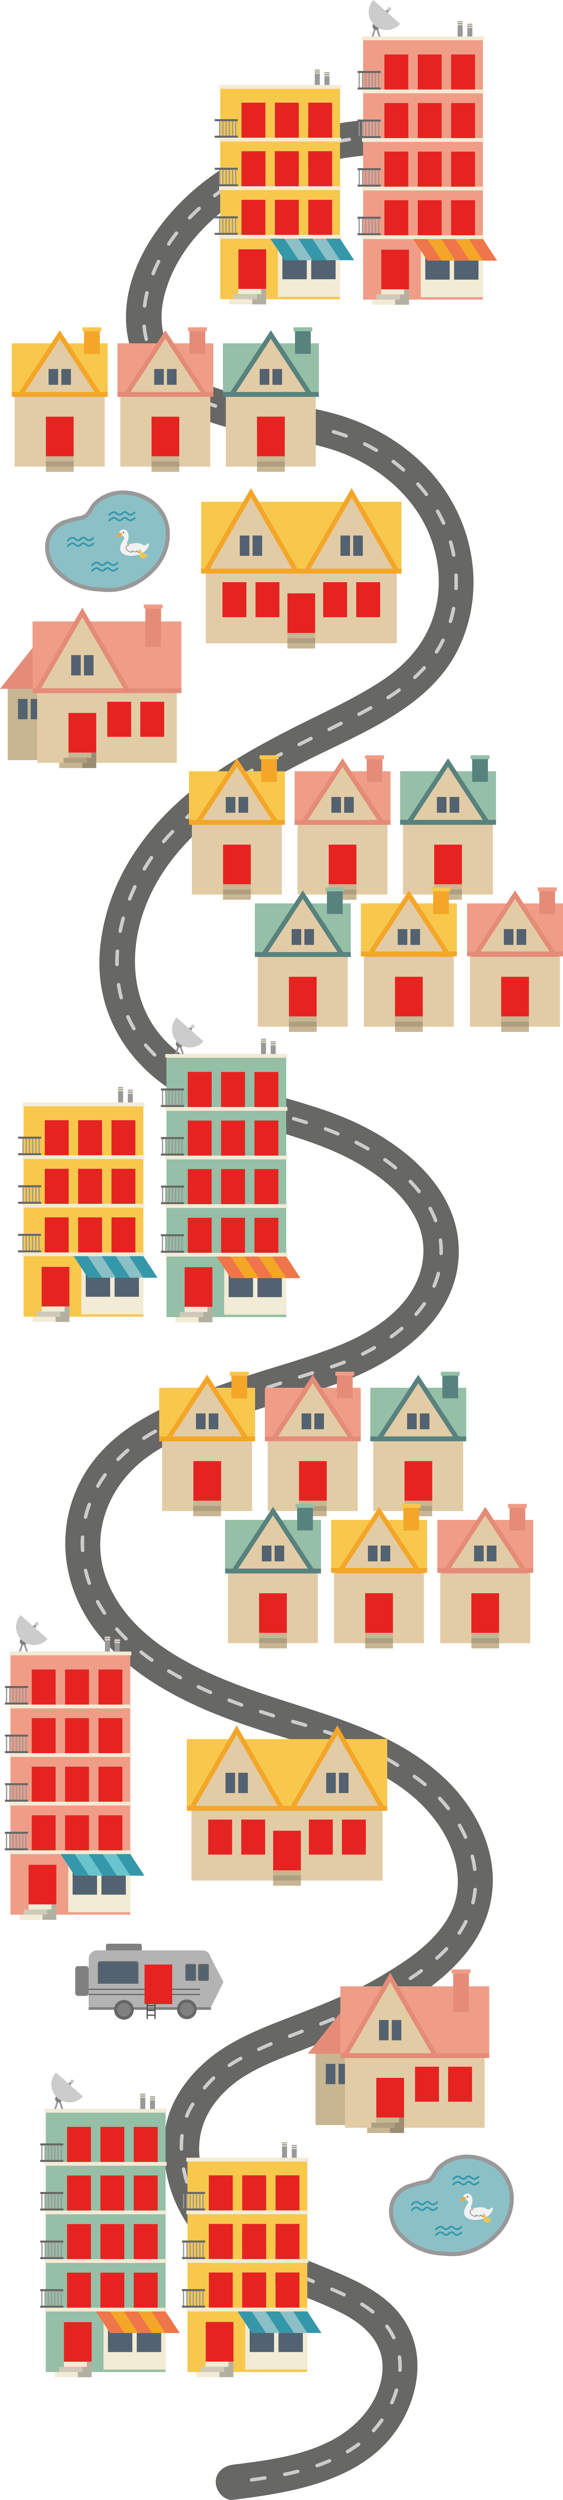 <svg xmlns="http://www.w3.org/2000/svg" xmlns:xlink="http://www.w3.org/1999/xlink" viewBox="0 0 960.096 4261.13"><defs><style>.submission-viewbox{fill:#e52421;}.cls-1,.cls-18,.cls-35{fill:none;}.cls-1,.cls-28{stroke:#999;}.cls-1,.cls-22,.cls-23,.cls-27,.cls-28,.cls-30,.cls-33{stroke-miterlimit:10;}.cls-1{stroke-width:3px;}.cls-2{fill:#f09d88;}.cls-3{fill:#808081;}.cls-4{fill:#cdcccc;}.cls-5{fill:#999;}.cls-6{fill:#f2ebd5;}.cls-33,.cls-7{fill:#526270;}.cls-8{fill:#6ac4cd;}.cls-9{fill:#676766;}.cls-10{fill:#3598aa;}.cls-11{fill:#b4b0a1;}.cls-12{fill:#cec9b8;}.cls-13{fill:#95bfa6;}.cls-14{fill:#f8c84d;}.cls-15{fill:#f3a628;}.cls-16{fill:#ee764a;}.cls-17,.cls-28{fill:#8bc0c6;}.cls-19,.cls-22,.cls-23,.cls-27{fill:#e2cca6;}.cls-20{fill:#c8b592;}.cls-21{fill:#af9f81;}.cls-22{stroke:#f3a628;}.cls-22,.cls-23,.cls-27{stroke-width:8px;}.cls-23{stroke:#58827e;}.cls-24{fill:#58827e;}.cls-25{fill:#e48c77;}.cls-26{fill:#9b8d72;}.cls-27{stroke:#e48c77;}.cls-28{stroke-width:7px;}.cls-29,.cls-30{fill:#f2f2f2;}.cls-30{stroke:#f2f2f2;stroke-width:0.75px;}.cls-31{fill:#333;}.cls-32{fill:#b3b3b3;}.cls-33{stroke:#676766;stroke-width:2px;}.cls-34{fill:#4e4d4d;}.cls-35{stroke:#cdcccc;stroke-linecap:round;stroke-width:6px;}</style><symbol id="houses_triple_2" data-name="houses triple 2" viewBox="0 0 523.561 246.316"><path class="cls-19" d="M364.95,111.2V237.47H518.364V111.2ZM465.469,219.868H418.117V152.335h47.352Z"/><rect class="cls-13" x="360.025" y="27.299" width="163.536" height="87.137"/><rect class="cls-20" x="418.117" y="219.868" width="47.352" height="8.824"/><rect class="cls-21" x="418.117" y="228.692" width="47.352" height="8.824"/><rect class="cls-20" x="418.117" y="237.47" width="47.352" height="8.824"/><polygon class="cls-23" points="441.793 12.379 475.186 63.408 508.579 114.437 441.793 114.437 375.008 114.437 408.401 63.408 441.793 12.379"/><rect class="cls-24" x="360.025" y="110.249" width="163.536" height="8.334"/><rect class="cls-7" x="422.736" y="71.062" width="16.354" height="26.937"/><rect class="cls-7" x="444.497" y="71.062" width="16.354" height="26.937"/><rect class="cls-24" x="482.924" y="5.804" width="26.867" height="39.488"/><rect class="cls-13" x="480.237" width="32.241" height="6.717"/><path class="cls-19" d="M4.924,111.216V237.492H158.338V111.216Zm100.52,108.673H58.092V152.357h47.352Z"/><rect class="cls-14" y="27.32" width="163.536" height="87.137"/><rect class="cls-20" x="58.092" y="219.889" width="47.352" height="8.824"/><rect class="cls-21" x="58.092" y="228.714" width="47.352" height="8.824"/><rect class="cls-20" x="58.092" y="237.492" width="47.352" height="8.824"/><polygon class="cls-22" points="81.768 12.4 115.161 63.429 148.553 114.458 81.768 114.458 14.983 114.458 48.375 63.429 81.768 12.4"/><rect class="cls-15" y="110.303" width="163.536" height="8.302"/><rect class="cls-7" x="62.71" y="71.084" width="16.354" height="26.937"/><rect class="cls-7" x="84.471" y="71.084" width="16.354" height="26.937"/><path class="cls-19" d="M185.076,111.216V237.492H338.49V111.216ZM285.6,219.889H238.243V152.357H285.6Z"/><rect class="cls-15" x="123.15" y="5.825" width="26.867" height="39.488"/><rect class="cls-14" x="120.463" y="0.021" width="32.241" height="6.717"/><rect class="cls-2" x="180.151" y="27.32" width="163.536" height="87.137"/><rect class="cls-20" x="238.243" y="219.889" width="47.352" height="8.824"/><rect class="cls-21" x="238.243" y="228.714" width="47.352" height="8.824"/><rect class="cls-20" x="238.243" y="237.492" width="47.352" height="8.824"/><polygon class="cls-27" points="261.919 12.4 295.312 63.429 328.705 114.458 261.919 114.458 195.134 114.458 228.527 63.429 261.919 12.4"/><rect class="cls-25" x="180.151" y="110.271" width="163.536" height="8.334"/><rect class="cls-7" x="242.862" y="71.084" width="16.354" height="26.937"/><rect class="cls-7" x="264.623" y="71.084" width="16.354" height="26.937"/><rect class="cls-25" x="303.05" y="5.825" width="26.867" height="39.488"/><rect class="cls-2" x="300.363" y="0.021" width="32.241" height="6.717"/></symbol><symbol id="double_house" data-name="double house" viewBox="0 0 344.402 246.295"><path class="cls-19" d="M185.79,111.2V237.47H339.2V111.2ZM286.31,219.868H238.958V152.335H286.31Z"/><path class="cls-19" d="M4.924,111.2V237.47H158.338V111.2Zm100.52,108.673H58.092V152.335h47.352Z"/><rect class="cls-14" x="180.866" y="27.299" width="163.536" height="87.137"/><rect class="cls-20" x="238.958" y="219.868" width="47.352" height="8.824"/><rect class="cls-21" x="238.958" y="228.692" width="47.352" height="8.824"/><rect class="cls-20" x="238.958" y="237.47" width="47.352" height="8.824"/><polygon class="cls-22" points="262.634 12.379 296.027 63.408 329.419 114.437 262.634 114.437 195.849 114.437 229.241 63.408 262.634 12.379"/><rect class="cls-15" x="180.866" y="109.234" width="163.536" height="8.302"/><rect class="cls-7" x="243.576" y="71.062" width="16.354" height="26.937"/><rect class="cls-7" x="265.337" y="71.062" width="16.354" height="26.937"/><rect class="cls-15" x="304.016" y="5.804" width="26.867" height="39.488"/><rect class="cls-14" x="301.329" width="32.241" height="6.717"/><rect class="cls-13" y="27.299" width="163.536" height="87.137"/><rect class="cls-20" x="58.092" y="219.868" width="47.352" height="8.824"/><rect class="cls-21" x="58.092" y="228.692" width="47.352" height="8.824"/><rect class="cls-20" x="58.092" y="237.47" width="47.352" height="8.824"/><polygon class="cls-23" points="81.768 12.379 115.161 63.408 148.553 114.437 81.768 114.437 14.983 114.437 48.375 63.408 81.768 12.379"/><rect class="cls-24" y="110.249" width="163.536" height="8.334"/><rect class="cls-7" x="62.71" y="71.062" width="16.354" height="26.937"/><rect class="cls-7" x="84.471" y="71.062" width="16.354" height="26.937"/><rect class="cls-24" x="122.899" y="5.804" width="26.867" height="39.488"/><rect class="cls-13" x="120.212" width="32.241" height="6.717"/></symbol><symbol id="triple_house-2" data-name="triple house" viewBox="0 0 525.463 246.295"><path class="cls-19" d="M366.851,111.2V237.47H520.265V111.2Zm100.52,108.673H420.019V152.335h47.352Z"/><rect class="cls-2" x="361.927" y="27.299" width="163.536" height="87.137"/><rect class="cls-20" x="420.019" y="219.868" width="47.352" height="8.824"/><rect class="cls-21" x="420.019" y="228.692" width="47.352" height="8.824"/><rect class="cls-20" x="420.019" y="237.47" width="47.352" height="8.824"/><polygon class="cls-27" points="443.695 12.379 477.088 63.408 510.48 114.437 443.695 114.437 376.91 114.437 410.302 63.408 443.695 12.379"/><rect class="cls-25" x="361.927" y="109.234" width="163.536" height="8.302"/><rect class="cls-7" x="424.637" y="71.062" width="16.354" height="26.937"/><rect class="cls-7" x="446.398" y="71.062" width="16.354" height="26.937"/><rect class="cls-25" x="485.077" y="5.804" width="26.867" height="39.488"/><rect class="cls-2" x="482.39" width="32.241" height="6.717"/><use width="344.402" height="246.295" xlink:href="#double_house"/></symbol><symbol id="apartment" data-name="apartment" viewBox="0 0 237.922 519.501"><polygon class="cls-1" points="31.585 43.716 37.403 61.632 43.222 79.549 31.585 79.549 19.948 79.549 25.766 61.632 31.585 43.716"/><path class="cls-2" d="M9.5,62.282v448.4H213.815V62.282Zm36.389,30.5H86.648v59.779H45.892Zm0,82.811H86.648v59.779H45.892Zm0,82.811H86.648v59.779H45.892Zm0,82.811H86.648V401H45.892ZM87.824,493.073H40.473V425.541H87.824ZM143.464,401H102.708v-59.78h40.756Zm0-82.812H102.708V258.4h40.756Zm0-82.811H102.708V175.593h40.756Zm0-82.811H102.708V92.782h40.756ZM200.28,401H159.524v-59.78H200.28Zm0-82.812H159.524V258.4H200.28Zm0-82.811H159.524V175.593H200.28Zm0-82.811H159.524V92.782H200.28Z"/><circle class="cls-3" cx="31.585" cy="45.018" r="6.087"/><circle class="cls-4" cx="54.27" cy="15.282" r="3.105"/><polygon class="cls-5" points="54.666 14.836 53.411 18.669 52.156 22.503 49.756 20.377 47.357 18.251 51.011 16.543 54.666 14.836"/><path class="cls-4" d="M72.755,40.754A30.727,30.727,0,1,1,26.758,0"/><circle class="cls-4" cx="54.27" cy="15.282" r="3.105"/><rect class="cls-5" x="170.734" y="36.067" width="8.526" height="30.075"/><rect class="cls-5" x="187.274" y="40.51" width="8.526" height="24.965"/><rect class="cls-6" x="169.987" y="37.689" width="10.019" height="1.61"/><rect class="cls-6" x="169.987" y="41.35" width="10.019" height="1.61"/><rect class="cls-6" x="186.527" y="42.155" width="10.019" height="1.61"/><rect class="cls-6" x="186.527" y="45.815" width="10.019" height="1.61"/><rect class="cls-7" x="111.766" y="419.527" width="95.911" height="59.779"/><rect class="cls-6" x="107.988" y="419.527" width="7.554" height="73.804"/><rect class="cls-6" x="206.261" y="422.663" width="7.554" height="73.804"/><rect class="cls-6" x="157.125" y="421.338" width="7.554" height="73.804"/><rect class="cls-6" x="107.988" y="476.615" width="105.827" height="29.953"/><path class="cls-8" d="M237.922,444.182H142.668L133.973,430.9c-.1-.158-9.6-14.668-9.606-14.679-.048-.074-5.675-8.671-5.722-8.744H213.9l2.118,3.236c.068.1,6.691,10.224,6.865,10.491q2.362,3.61,4.726,7.221l6.189,9.458Z"/><rect class="cls-9" y="397.529" width="39.433" height="3.466"/><rect class="cls-9" y="369.372" width="39.433" height="3.466"/><rect class="cls-5" x="7.387" y="372.838" width="2.116" height="24.691"/><rect class="cls-5" x="12.851" y="372.838" width="2.116" height="24.691"/><rect class="cls-5" x="18.316" y="372.838" width="2.116" height="24.691"/><rect class="cls-5" x="23.781" y="372.838" width="2.116" height="24.691"/><rect class="cls-5" x="29.372" y="372.838" width="2.116" height="24.691"/><rect class="cls-5" x="34.836" y="372.838" width="2.116" height="24.691"/><rect class="cls-9" x="0.178" y="314.717" width="39.433" height="3.466"/><rect class="cls-9" x="0.178" y="286.561" width="39.433" height="3.466"/><rect class="cls-5" x="7.565" y="290.027" width="2.116" height="24.691"/><rect class="cls-5" x="13.029" y="290.027" width="2.116" height="24.691"/><rect class="cls-5" x="18.494" y="290.027" width="2.116" height="24.691"/><rect class="cls-5" x="23.959" y="290.027" width="2.116" height="24.691"/><rect class="cls-5" x="29.549" y="290.027" width="2.116" height="24.691"/><rect class="cls-5" x="35.014" y="290.027" width="2.116" height="24.691"/><rect class="cls-9" x="0.088" y="231.906" width="39.433" height="3.466"/><rect class="cls-9" x="0.088" y="203.75" width="39.433" height="3.466"/><rect class="cls-5" x="7.475" y="207.216" width="2.116" height="24.691"/><rect class="cls-5" x="12.94" y="207.216" width="2.116" height="24.691"/><rect class="cls-5" x="18.404" y="207.216" width="2.116" height="24.691"/><rect class="cls-5" x="23.869" y="207.216" width="2.116" height="24.691"/><rect class="cls-5" x="29.46" y="207.216" width="2.116" height="24.691"/><rect class="cls-5" x="34.924" y="207.216" width="2.116" height="24.691"/><rect class="cls-9" x="0.088" y="149.095" width="39.433" height="3.466"/><rect class="cls-9" x="0.088" y="120.939" width="39.433" height="3.466"/><rect class="cls-5" x="7.475" y="124.405" width="2.116" height="24.691"/><rect class="cls-5" x="12.94" y="124.405" width="2.116" height="24.691"/><rect class="cls-5" x="18.404" y="124.405" width="2.116" height="24.691"/><rect class="cls-5" x="23.869" y="124.405" width="2.116" height="24.691"/><rect class="cls-5" x="29.46" y="124.405" width="2.116" height="24.691"/><rect class="cls-5" x="34.924" y="124.405" width="2.116" height="24.691"/><rect class="cls-6" x="7.565" y="152.561" width="208.196" height="6.477"/><rect class="cls-6" x="7.565" y="235.372" width="208.196" height="6.477"/><rect class="cls-6" x="7.565" y="318.183" width="208.196" height="6.477"/><rect class="cls-6" x="7.561" y="400.995" width="208.196" height="6.477"/><rect class="cls-6" x="7.565" y="62.282" width="208.196" height="6.34"/><path class="cls-10" d="M191.172,444.182H166.878l-24.21-36.71h24.024Z"/><path class="cls-10" d="M237.922,444.182H213.814l-23.939-36.71H213.9Z"/><path class="cls-10" d="M143.464,444.182H119.17l-24.21-36.71h24.024l4.6,6.9,4.639,6.956,8.746,13.116Z"/><rect class="cls-11" x="62.08" y="493.073" width="25.744" height="26.427"/><rect class="cls-6" x="40.473" y="493.073" width="38.955" height="8.824"/><rect class="cls-12" x="32.076" y="501.898" width="40.115" height="8.824"/><rect class="cls-6" x="24.839" y="510.676" width="39.309" height="8.824"/><rect class="cls-5" x="1.726" y="372.838" width="2.116" height="24.691"/><rect class="cls-5" x="1.904" y="290.027" width="2.116" height="24.691"/><rect class="cls-5" x="1.815" y="207.216" width="2.116" height="24.691"/><rect class="cls-5" x="1.815" y="124.405" width="2.116" height="24.691"/></symbol><symbol id="apartments-2" data-name="apartments" viewBox="0 0 479.594 519.501"><polygon class="cls-1" points="31.585 43.716 37.403 61.632 43.222 79.549 31.585 79.549 19.948 79.549 25.766 61.632 31.585 43.716"/><path class="cls-13" d="M9.5,62.282v448.4H213.815V62.282Zm36.389,30.5H86.648v59.779H45.892Zm0,82.811H86.648v59.779H45.892Zm0,82.811H86.648v59.779H45.892Zm0,82.811H86.648V401H45.892ZM87.825,493.074H40.473V425.541H87.825ZM143.464,401H102.708v-59.78h40.756Zm0-82.812H102.708V258.4h40.756Zm0-82.811H102.708V175.593h40.756Zm0-82.811H102.708V92.782h40.756ZM200.28,401H159.524v-59.78H200.28Zm0-82.812H159.524V258.4H200.28Zm0-82.811H159.524V175.593H200.28Zm0-82.811H159.524V92.782H200.28Z"/><path class="cls-14" d="M251.174,146.5V510.607H455.487V146.5Zm36.389,29.019h40.756V235.3H287.563Zm0,82.811h40.756v59.779H287.563Zm0,82.811h40.756V400.92H287.563ZM329.5,493H282.144V425.467H329.5Zm55.639-92.079H344.379V341.141h40.756Zm0-82.811H344.379V258.33h40.756Zm0-82.811H344.379V175.519h40.756ZM441.951,400.92H401.2V341.141h40.756Zm0-82.811H401.2V258.33h40.756Zm0-82.811H401.2V175.519h40.756Z"/><circle class="cls-3" cx="31.585" cy="45.018" r="6.087"/><circle class="cls-4" cx="54.27" cy="15.282" r="3.105"/><polygon class="cls-5" points="54.666 14.836 53.411 18.669 52.156 22.503 49.756 20.377 47.357 18.251 51.011 16.543 54.666 14.836"/><path class="cls-4" d="M72.755,40.754A30.727,30.727,0,1,1,26.758,0"/><circle class="cls-4" cx="54.27" cy="15.282" r="3.105"/><rect class="cls-5" x="170.734" y="36.067" width="8.526" height="30.075"/><rect class="cls-5" x="187.274" y="40.51" width="8.526" height="24.965"/><rect class="cls-6" x="169.987" y="37.689" width="10.019" height="1.61"/><rect class="cls-6" x="169.987" y="41.35" width="10.019" height="1.61"/><rect class="cls-6" x="186.527" y="42.155" width="10.019" height="1.61"/><rect class="cls-6" x="186.527" y="45.815" width="10.019" height="1.61"/><rect class="cls-7" x="111.766" y="419.527" width="95.911" height="59.779"/><rect class="cls-6" x="107.988" y="419.527" width="7.554" height="73.804"/><rect class="cls-6" x="206.261" y="422.663" width="7.554" height="73.804"/><rect class="cls-6" x="157.125" y="421.338" width="7.554" height="73.804"/><rect class="cls-6" x="107.988" y="476.615" width="105.827" height="29.953"/><path class="cls-15" d="M237.922,444.182H142.668l-2.651-4.051-4.986-7.62-4.971-7.6-4.689-7.165-3.052-4.664-3.674-5.614H213.9l4.821,7.368,4.59,7.013,7.149,10.925Z"/><rect class="cls-9" y="397.529" width="39.433" height="3.466"/><rect class="cls-9" y="369.372" width="39.433" height="3.466"/><rect class="cls-5" x="1.71" y="372.838" width="2.116" height="24.691"/><rect class="cls-5" x="7.387" y="372.838" width="2.116" height="24.691"/><rect class="cls-5" x="12.851" y="372.838" width="2.116" height="24.691"/><rect class="cls-5" x="18.316" y="372.838" width="2.116" height="24.691"/><rect class="cls-5" x="23.781" y="372.838" width="2.116" height="24.691"/><rect class="cls-5" x="29.372" y="372.838" width="2.116" height="24.691"/><rect class="cls-5" x="34.836" y="372.838" width="2.116" height="24.691"/><rect class="cls-9" x="0.178" y="314.717" width="39.433" height="3.466"/><rect class="cls-9" x="0.178" y="286.561" width="39.433" height="3.466"/><rect class="cls-5" x="1.888" y="290.027" width="2.116" height="24.691"/><rect class="cls-5" x="7.565" y="290.027" width="2.116" height="24.691"/><rect class="cls-5" x="13.029" y="290.027" width="2.116" height="24.691"/><rect class="cls-5" x="18.494" y="290.027" width="2.116" height="24.691"/><rect class="cls-5" x="23.959" y="290.027" width="2.116" height="24.691"/><rect class="cls-5" x="29.549" y="290.027" width="2.116" height="24.691"/><rect class="cls-5" x="35.014" y="290.027" width="2.116" height="24.691"/><rect class="cls-9" x="0.088" y="231.906" width="39.433" height="3.466"/><rect class="cls-9" x="0.088" y="203.75" width="39.433" height="3.466"/><rect class="cls-5" x="1.798" y="207.216" width="2.116" height="24.691"/><rect class="cls-5" x="7.475" y="207.216" width="2.116" height="24.691"/><rect class="cls-5" x="12.94" y="207.216" width="2.116" height="24.691"/><rect class="cls-5" x="18.404" y="207.216" width="2.116" height="24.691"/><rect class="cls-5" x="23.869" y="207.216" width="2.116" height="24.691"/><rect class="cls-5" x="29.46" y="207.216" width="2.116" height="24.691"/><rect class="cls-5" x="34.924" y="207.216" width="2.116" height="24.691"/><rect class="cls-9" x="0.088" y="149.095" width="39.433" height="3.466"/><rect class="cls-9" x="0.088" y="120.939" width="39.433" height="3.466"/><rect class="cls-5" x="1.798" y="124.405" width="2.116" height="24.691"/><rect class="cls-5" x="7.475" y="124.405" width="2.116" height="24.691"/><rect class="cls-5" x="12.94" y="124.405" width="2.116" height="24.691"/><rect class="cls-5" x="18.404" y="124.405" width="2.116" height="24.691"/><rect class="cls-5" x="23.869" y="124.405" width="2.116" height="24.691"/><rect class="cls-5" x="29.46" y="124.405" width="2.116" height="24.691"/><rect class="cls-5" x="34.924" y="124.405" width="2.116" height="24.691"/><rect class="cls-6" x="7.565" y="152.561" width="208.196" height="6.477"/><rect class="cls-6" x="7.565" y="235.372" width="208.196" height="6.477"/><rect class="cls-6" x="7.565" y="318.183" width="208.196" height="6.477"/><rect class="cls-6" x="7.561" y="400.995" width="208.196" height="6.477"/><rect class="cls-6" x="7.565" y="62.282" width="208.196" height="6.34"/><path class="cls-16" d="M191.172,444.182H166.878l-24.21-36.71h24.024Z"/><path class="cls-16" d="M237.922,444.182H213.814l-23.939-36.71H213.9Z"/><path class="cls-16" d="M143.464,444.182H119.17l-24.21-36.71h24.024Z"/><rect class="cls-11" x="62.08" y="493.073" width="25.744" height="26.427"/><rect class="cls-6" x="40.473" y="493.073" width="38.955" height="8.824"/><rect class="cls-12" x="32.076" y="501.898" width="40.115" height="8.824"/><rect class="cls-6" x="24.839" y="510.676" width="39.309" height="8.824"/><rect class="cls-5" x="412.402" y="119.115" width="8.526" height="30.075"/><rect class="cls-5" x="428.942" y="123.558" width="8.526" height="24.965"/><rect class="cls-6" x="411.655" y="120.737" width="10.019" height="1.61"/><rect class="cls-6" x="411.655" y="124.397" width="10.019" height="1.61"/><rect class="cls-6" x="428.195" y="125.202" width="10.019" height="1.61"/><rect class="cls-6" x="428.195" y="128.863" width="10.019" height="1.61"/><rect class="cls-7" x="353.437" y="419.453" width="95.911" height="59.779"/><rect class="cls-6" x="349.66" y="419.453" width="7.554" height="73.804"/><rect class="cls-6" x="447.932" y="422.589" width="7.554" height="73.804"/><rect class="cls-6" x="398.796" y="421.263" width="7.554" height="73.804"/><rect class="cls-6" x="349.66" y="476.541" width="105.827" height="29.953"/><path class="cls-17" d="M479.593,444.108H384.34l-6.788-10.372-6.3-9.624-4.19-6.4L360.316,407.4H455.57c.015.024,4.1,6.264,4.115,6.288.049.075,8.516,13.014,8.583,13.115Z"/><rect class="cls-9" x="241.671" y="397.454" width="39.433" height="3.466"/><rect class="cls-9" x="241.671" y="369.298" width="39.433" height="3.466"/><rect class="cls-5" x="243.381" y="372.764" width="2.116" height="24.691"/><rect class="cls-5" x="249.058" y="372.764" width="2.116" height="24.691"/><rect class="cls-5" x="254.523" y="372.764" width="2.116" height="24.691"/><rect class="cls-5" x="259.987" y="372.764" width="2.116" height="24.691"/><rect class="cls-5" x="265.452" y="372.764" width="2.116" height="24.691"/><rect class="cls-5" x="271.043" y="372.764" width="2.116" height="24.691"/><rect class="cls-5" x="276.507" y="372.764" width="2.116" height="24.691"/><rect class="cls-9" x="241.849" y="314.643" width="39.433" height="3.466"/><rect class="cls-9" x="241.849" y="286.487" width="39.433" height="3.466"/><rect class="cls-5" x="243.559" y="289.953" width="2.116" height="24.691"/><rect class="cls-5" x="249.236" y="289.953" width="2.116" height="24.691"/><rect class="cls-5" x="254.7" y="289.953" width="2.116" height="24.691"/><rect class="cls-5" x="260.165" y="289.953" width="2.116" height="24.691"/><rect class="cls-5" x="265.63" y="289.953" width="2.116" height="24.691"/><rect class="cls-5" x="271.221" y="289.953" width="2.116" height="24.691"/><rect class="cls-5" x="276.685" y="289.953" width="2.116" height="24.691"/><rect class="cls-9" x="241.759" y="231.832" width="39.433" height="3.466"/><rect class="cls-9" x="241.759" y="203.676" width="39.433" height="3.466"/><rect class="cls-5" x="243.469" y="207.142" width="2.116" height="24.691"/><rect class="cls-5" x="249.146" y="207.142" width="2.116" height="24.691"/><rect class="cls-5" x="254.611" y="207.142" width="2.116" height="24.691"/><rect class="cls-5" x="260.076" y="207.142" width="2.116" height="24.691"/><rect class="cls-5" x="265.54" y="207.142" width="2.116" height="24.691"/><rect class="cls-5" x="271.131" y="207.142" width="2.116" height="24.691"/><rect class="cls-5" x="276.596" y="207.142" width="2.116" height="24.691"/><rect class="cls-6" x="249.236" y="145.487" width="208.196" height="6.477"/><rect class="cls-6" x="249.236" y="235.298" width="208.196" height="6.477"/><rect class="cls-6" x="249.236" y="318.109" width="208.196" height="6.477"/><rect class="cls-6" x="249.232" y="400.921" width="208.196" height="6.477"/><rect class="cls-6" x="249.232" y="145.329" width="208.196" height="6.34"/><path class="cls-10" d="M432.843,444.108H408.55L384.34,407.4h24.023Z"/><path class="cls-10" d="M479.594,444.108H455.485q-11.969-18.356-23.939-36.71H455.57Z"/><path class="cls-10" d="M385.135,444.108H360.841l-24.21-36.71h24.024Z"/><rect class="cls-11" x="303.751" y="492.999" width="25.744" height="26.427"/><rect class="cls-6" x="282.144" y="492.999" width="38.955" height="8.824"/><rect class="cls-12" x="273.747" y="501.824" width="40.115" height="8.824"/><rect class="cls-6" x="266.51" y="510.602" width="39.309" height="8.824"/><line class="cls-18" x1="298.091" y1="513.047" x2="297.696" y2="513.047"/></symbol><symbol id="apartments_2" data-name="apartments 2" viewBox="0 0 481.599 519.501"><polygon class="cls-1" points="275.261 43.716 281.08 61.632 286.898 79.549 275.261 79.549 263.624 79.549 269.443 61.632 275.261 43.716"/><path class="cls-13" d="M253.179,62.282v448.4H457.492V62.282Zm36.389,30.5h40.756v59.779H289.568Zm0,82.811h40.756v59.779H289.568Zm0,82.811h40.756v59.779H289.568Zm0,82.811h40.756V401H289.568ZM331.5,493.073H284.149V425.541H331.5ZM387.14,401H346.384v-59.78H387.14Zm0-82.812H346.384V258.4H387.14Zm0-82.811H346.384V175.593H387.14Zm0-82.811H346.384V92.782H387.14ZM443.956,401H403.2v-59.78h40.756Zm0-82.812H403.2V258.4h40.756Zm0-82.811H403.2V175.593h40.756Zm0-82.811H403.2V92.782h40.756Z"/><path class="cls-14" d="M9.5,145.938V510.046H213.815V145.938Zm36.389,29.019H86.648v59.78H45.892Zm0,82.811H86.648v59.78H45.892Zm0,82.812H86.648v59.779H45.892ZM87.825,492.438H40.473V424.905H87.825Zm55.639-92.079H102.708V340.58h40.756Zm0-82.811H102.708v-59.78h40.756Zm0-82.811H102.708v-59.78h40.756ZM200.28,400.359H159.524V340.58H200.28Zm0-82.811H159.524v-59.78H200.28Zm0-82.811H159.524v-59.78H200.28Z"/><rect class="cls-5" x="170.73" y="118.553" width="8.526" height="30.075"/><rect class="cls-5" x="187.271" y="122.996" width="8.526" height="24.965"/><rect class="cls-6" x="169.984" y="120.175" width="10.019" height="1.61"/><rect class="cls-6" x="169.984" y="123.836" width="10.019" height="1.61"/><rect class="cls-6" x="186.524" y="124.641" width="10.019" height="1.61"/><rect class="cls-6" x="186.524" y="128.302" width="10.019" height="1.61"/><rect class="cls-7" x="111.766" y="418.891" width="95.911" height="59.779"/><rect class="cls-6" x="107.988" y="418.891" width="7.554" height="73.804"/><rect class="cls-6" x="206.261" y="422.027" width="7.554" height="73.804"/><rect class="cls-6" x="157.125" y="420.702" width="7.554" height="73.804"/><rect class="cls-6" x="107.988" y="475.979" width="105.827" height="29.953"/><path class="cls-17" d="M237.922,443.546H142.668l-6.336-9.683-9.8-14.972-4.911-7.5-2.978-4.551H213.9l3.284,5.018,4.605,7.037,4.351,6.65Z"/><rect class="cls-9" y="396.893" width="39.433" height="3.466"/><rect class="cls-9" y="368.736" width="39.433" height="3.466"/><rect class="cls-5" x="7.387" y="372.202" width="2.116" height="24.691"/><rect class="cls-5" x="12.851" y="372.202" width="2.116" height="24.691"/><rect class="cls-5" x="18.316" y="372.202" width="2.116" height="24.691"/><rect class="cls-5" x="23.781" y="372.202" width="2.116" height="24.691"/><rect class="cls-5" x="29.372" y="372.202" width="2.116" height="24.691"/><rect class="cls-5" x="34.836" y="372.202" width="2.116" height="24.691"/><rect class="cls-9" x="0.178" y="314.082" width="39.433" height="3.466"/><rect class="cls-9" x="0.178" y="285.925" width="39.433" height="3.466"/><rect class="cls-5" x="7.565" y="289.391" width="2.116" height="24.691"/><rect class="cls-5" x="13.029" y="289.391" width="2.116" height="24.691"/><rect class="cls-5" x="18.494" y="289.391" width="2.116" height="24.691"/><rect class="cls-5" x="23.959" y="289.391" width="2.116" height="24.691"/><rect class="cls-5" x="29.549" y="289.391" width="2.116" height="24.691"/><rect class="cls-5" x="35.014" y="289.391" width="2.116" height="24.691"/><rect class="cls-9" x="0.088" y="231.271" width="39.433" height="3.466"/><rect class="cls-9" x="0.088" y="203.114" width="39.433" height="3.466"/><rect class="cls-5" x="7.475" y="206.58" width="2.116" height="24.691"/><rect class="cls-5" x="12.94" y="206.58" width="2.116" height="24.691"/><rect class="cls-5" x="18.404" y="206.58" width="2.116" height="24.691"/><rect class="cls-5" x="23.869" y="206.58" width="2.116" height="24.691"/><rect class="cls-5" x="29.46" y="206.58" width="2.116" height="24.691"/><rect class="cls-5" x="34.924" y="206.58" width="2.116" height="24.691"/><rect class="cls-6" x="7.565" y="144.926" width="208.196" height="6.477"/><rect class="cls-6" x="7.565" y="234.737" width="208.196" height="6.477"/><rect class="cls-6" x="7.565" y="317.548" width="208.196" height="6.477"/><rect class="cls-6" x="7.561" y="400.359" width="208.196" height="6.477"/><rect class="cls-6" x="7.561" y="144.768" width="208.196" height="6.34"/><path class="cls-10" d="M191.172,443.546H166.878l-24.21-36.71h24.024Z"/><path class="cls-10" d="M237.922,443.546H213.814q-11.97-18.354-23.939-36.71H213.9Q225.911,425.191,237.922,443.546Z"/><path class="cls-10" d="M143.464,443.546H119.17l-24.21-36.71h24.024Z"/><rect class="cls-11" x="62.08" y="492.438" width="25.744" height="26.427"/><rect class="cls-6" x="40.473" y="492.438" width="38.955" height="8.824"/><rect class="cls-12" x="32.076" y="501.262" width="40.115" height="8.824"/><rect class="cls-6" x="24.839" y="510.041" width="39.309" height="8.824"/><circle class="cls-3" cx="275.261" cy="45.018" r="6.087"/><circle class="cls-4" cx="297.946" cy="15.282" r="3.105"/><polygon class="cls-5" points="298.342 14.836 297.087 18.669 295.832 22.503 293.432 20.377 291.033 18.251 294.688 16.543 298.342 14.836"/><path class="cls-4" d="M316.431,40.754A30.727,30.727,0,1,1,270.434,0"/><circle class="cls-4" cx="297.946" cy="15.282" r="3.105"/><rect class="cls-5" x="414.41" y="36.067" width="8.526" height="30.075"/><rect class="cls-5" x="430.95" y="40.51" width="8.526" height="24.965"/><rect class="cls-6" x="413.663" y="37.689" width="10.019" height="1.61"/><rect class="cls-6" x="413.663" y="41.35" width="10.019" height="1.61"/><rect class="cls-6" x="430.203" y="42.155" width="10.019" height="1.61"/><rect class="cls-6" x="430.203" y="45.815" width="10.019" height="1.61"/><rect class="cls-7" x="355.442" y="419.527" width="95.911" height="59.779"/><rect class="cls-6" x="351.665" y="419.527" width="7.554" height="73.804"/><rect class="cls-6" x="449.937" y="422.663" width="7.554" height="73.804"/><rect class="cls-6" x="400.801" y="421.338" width="7.554" height="73.804"/><rect class="cls-6" x="351.665" y="476.615" width="105.827" height="29.953"/><path class="cls-15" d="M481.6,444.182H386.345L383.8,440.3l-7.776-11.883c-.014-.022-3.9-5.959-3.905-5.968l-7.389-11.289-2.413-3.688h95.254l4.133,6.316,8.785,13.424Z"/><rect class="cls-9" x="243.676" y="397.529" width="39.433" height="3.466"/><rect class="cls-9" x="243.676" y="369.372" width="39.433" height="3.466"/><rect class="cls-5" x="245.386" y="372.838" width="2.116" height="24.691"/><rect class="cls-5" x="251.063" y="372.838" width="2.116" height="24.691"/><rect class="cls-5" x="256.528" y="372.838" width="2.116" height="24.691"/><rect class="cls-5" x="261.992" y="372.838" width="2.116" height="24.691"/><rect class="cls-5" x="267.457" y="372.838" width="2.116" height="24.691"/><rect class="cls-5" x="273.048" y="372.838" width="2.116" height="24.691"/><rect class="cls-5" x="278.513" y="372.838" width="2.116" height="24.691"/><rect class="cls-9" x="243.854" y="314.717" width="39.433" height="3.466"/><rect class="cls-9" x="243.854" y="286.561" width="39.433" height="3.466"/><rect class="cls-5" x="245.564" y="290.027" width="2.116" height="24.691"/><rect class="cls-5" x="251.241" y="290.027" width="2.116" height="24.691"/><rect class="cls-5" x="256.705" y="290.027" width="2.116" height="24.691"/><rect class="cls-5" x="262.17" y="290.027" width="2.116" height="24.691"/><rect class="cls-5" x="267.635" y="290.027" width="2.116" height="24.691"/><rect class="cls-5" x="273.226" y="290.027" width="2.116" height="24.691"/><rect class="cls-5" x="278.69" y="290.027" width="2.116" height="24.691"/><rect class="cls-9" x="243.764" y="231.906" width="39.433" height="3.466"/><rect class="cls-9" x="243.764" y="203.75" width="39.433" height="3.466"/><rect class="cls-5" x="245.474" y="207.216" width="2.116" height="24.691"/><rect class="cls-5" x="251.151" y="207.216" width="2.116" height="24.691"/><rect class="cls-5" x="256.616" y="207.216" width="2.116" height="24.691"/><rect class="cls-5" x="262.081" y="207.216" width="2.116" height="24.691"/><rect class="cls-5" x="267.545" y="207.216" width="2.116" height="24.691"/><rect class="cls-5" x="273.136" y="207.216" width="2.116" height="24.691"/><rect class="cls-5" x="278.601" y="207.216" width="2.116" height="24.691"/><rect class="cls-9" x="243.764" y="149.095" width="39.433" height="3.466"/><rect class="cls-9" x="243.764" y="120.939" width="39.433" height="3.466"/><rect class="cls-5" x="245.474" y="124.405" width="2.116" height="24.691"/><rect class="cls-5" x="251.151" y="124.405" width="2.116" height="24.691"/><rect class="cls-5" x="256.616" y="124.405" width="2.116" height="24.691"/><rect class="cls-5" x="262.081" y="124.405" width="2.116" height="24.691"/><rect class="cls-5" x="267.545" y="124.405" width="2.116" height="24.691"/><rect class="cls-5" x="273.136" y="124.405" width="2.116" height="24.691"/><rect class="cls-5" x="278.601" y="124.405" width="2.116" height="24.691"/><rect class="cls-6" x="251.241" y="152.561" width="208.196" height="6.477"/><rect class="cls-6" x="251.241" y="235.372" width="208.196" height="6.477"/><rect class="cls-6" x="251.241" y="318.183" width="208.196" height="6.477"/><rect class="cls-6" x="251.237" y="400.995" width="208.196" height="6.477"/><rect class="cls-6" x="251.241" y="62.282" width="208.196" height="6.34"/><path class="cls-16" d="M434.848,444.182H410.555l-24.21-36.71h24.023Z"/><path class="cls-16" d="M481.6,444.182H457.49q-11.968-18.356-23.939-36.71h24.024Z"/><path class="cls-16" d="M387.14,444.182H362.846l-24.21-36.71H362.66Z"/><rect class="cls-11" x="305.756" y="493.073" width="25.744" height="26.427"/><rect class="cls-6" x="284.149" y="493.073" width="38.955" height="8.824"/><rect class="cls-12" x="275.752" y="501.898" width="40.115" height="8.824"/><rect class="cls-6" x="268.515" y="510.676" width="39.309" height="8.824"/></symbol><symbol id="house_2" data-name="house 2" viewBox="0 0 341.649 273.378"><path class="cls-19" d="M7.839,138.306V264.581H333.744V138.306Zm69.266,81.776H36.349V160.3H77.105Zm56.432,0H92.781V160.3h40.756Zm60.931,26.869H147.116V179.419h47.352ZM248.8,220.082H208.047V160.3H248.8Zm56.432,0H264.479V160.3h40.756Z"/><rect class="cls-20" x="147.116" y="246.951" width="47.352" height="8.824"/><rect class="cls-21" x="147.116" y="255.776" width="47.352" height="8.824"/><rect class="cls-20" x="147.116" y="264.554" width="47.352" height="8.824"/><rect class="cls-14" y="23.449" width="341.649" height="114.857"/><polygon class="cls-22" points="84.943 8 123.495 74.774 162.047 141.547 84.943 141.547 7.839 141.547 46.391 74.774 84.943 8"/><rect class="cls-7" x="65.885" y="80.877" width="16.354" height="34.591"/><rect class="cls-7" x="87.646" y="80.877" width="16.354" height="34.591"/><polygon class="cls-22" points="256.641 8 295.192 74.774 333.744 141.547 256.641 141.547 179.537 141.547 218.089 74.774 256.641 8"/><rect class="cls-7" x="237.583" y="80.877" width="16.354" height="34.591"/><rect class="cls-7" x="259.344" y="80.877" width="16.354" height="34.591"/><rect class="cls-15" y="137.32" width="341.649" height="8.374"/></symbol><symbol id="rv_car-2" data-name="rv car" viewBox="0 0 252.709 129.433"><rect class="cls-3" x="52.259" width="61.316" height="14.46" rx="3.217"/><path class="cls-32" d="M216.653,11.285H37.246A14.359,14.359,0,0,0,22.887,25.644V97.412a14.359,14.359,0,0,0,14.359,14.359H216.653a14.359,14.359,0,0,0,14.36-14.359V25.644A14.359,14.359,0,0,0,216.653,11.285ZM165.4,102.921H118.051V35.389H165.4Z"/><path class="cls-32" d="M231.446,108.2l21.263-42.917L229.934,20.9Q220.669,64.548,211.4,108.2Z"/><rect class="cls-33" x="39.282" y="30.774" width="67.533" height="40.176" rx="2.976"/><rect class="cls-33" x="188.703" y="35.389" width="16.354" height="26.937" rx="1.596"/><rect class="cls-33" x="210.464" y="35.389" width="16.354" height="26.937" rx="1.595"/><rect class="cls-32" x="22.887" y="68.144" width="92.62" height="43.628"/><rect class="cls-9" x="22.887" y="76.646" width="95.164" height="2.036"/><rect class="cls-9" x="22.887" y="85.472" width="95.164" height="2.036"/><rect class="cls-9" x="165.403" y="76.646" width="47.582" height="2.036"/><rect class="cls-9" x="165.403" y="85.472" width="47.582" height="2.036"/><path class="cls-9" d="M74.3,120.406"/><rect class="cls-3" y="38.105" width="22.887" height="50.78" rx="4.595"/><rect class="cls-3" x="22.887" y="108.201" width="208.524" height="4.425"/><rect class="cls-34" x="121.676" y="112.626" width="15.353" height="2.005"/><rect class="cls-34" x="121.676" y="104.595" width="15.353" height="2.005"/><rect class="cls-34" x="121.676" y="120.752" width="15.353" height="2.005"/><polygon class="cls-34" points="121.676 128.334 121.676 98.923 123.681 98.923 123.681 128.334 121.676 128.334"/><polygon class="cls-34" points="135.025 128.334 135.025 98.923 137.03 98.923 137.03 128.334 135.025 128.334"/><circle class="cls-9" cx="190.297" cy="111.771" r="16.807"/><circle class="cls-3" cx="190.297" cy="111.771" r="11.467"/><circle class="cls-9" cx="82.951" cy="112.626" r="16.807"/><circle class="cls-3" cx="82.951" cy="112.626" r="11.467"/></symbol><symbol id="house_1" data-name="house 1" viewBox="0 0 309.394 278.839"><rect class="cls-20" x="13.176" y="139.709" width="67.168" height="125.604"/><rect class="cls-7" x="30.642" y="161.035" width="16.354" height="34.591"/><rect class="cls-7" x="52.403" y="161.035" width="16.354" height="34.591"/><polygon class="cls-25" points="56.638 72.541 84.957 108.14 113.275 143.739 56.638 143.739 0 143.739 28.319 108.14 56.638 72.541"/><path class="cls-19" d="M63.339,143.739V270.015H301.555V143.739Zm100.78,108.673H116.767V184.879h47.352Zm59.546-26.9H182.909V165.737h40.756Zm56.432,0H239.341V165.737H280.1Z"/><rect class="cls-26" x="138.375" y="252.412" width="25.744" height="26.427"/><rect class="cls-2" x="55.5" y="28.882" width="253.894" height="114.857"/><polygon class="cls-27" points="140.443 13.434 178.995 80.207 217.547 146.981 140.443 146.981 63.339 146.981 101.891 80.207 140.443 13.434"/><rect class="cls-25" x="55.5" y="142.753" width="253.894" height="8.374"/><rect class="cls-25" x="247.845" y="6.717" width="26.867" height="65.824"/><rect class="cls-2" x="245.158" width="32.241" height="6.717"/><rect class="cls-7" x="121.385" y="86.311" width="16.354" height="34.591"/><rect class="cls-7" x="143.146" y="86.311" width="16.354" height="34.591"/><rect class="cls-20" x="116.767" y="252.412" width="38.955" height="8.824"/><rect class="cls-21" x="108.37" y="261.236" width="40.115" height="8.824"/><rect class="cls-20" x="101.133" y="270.015" width="39.309" height="8.824"/></symbol><symbol id="pond-2" data-name="pond" viewBox="0 0 213.516 173.153"><path class="cls-28" d="M13.577,129.244c3.6,5.311,7.157,8.618,11.3,12.462A99.019,99.019,0,0,0,43.3,155.284a104.633,104.633,0,0,0,19.785,8.434A109.22,109.22,0,0,0,83.5,168.03h0c20.211,1.649,22.481,1.659,26.2,1.611a88.4,88.4,0,0,0,16.22-1.652l.288-.057a104.235,104.235,0,0,0,24.178-8.076,117.58,117.58,0,0,0,34.01-25.051,97.231,97.231,0,0,0,13.764-18.257A86.2,86.2,0,0,0,205,101.107a83.533,83.533,0,0,0,4.259-25.269,69.728,69.728,0,0,0-7.429-32.908,68.879,68.879,0,0,0-13.835-18.295,72.059,72.059,0,0,0-20.2-13.343A82.088,82.088,0,0,0,143.824,4.3a72.579,72.579,0,0,0-29.581,1.677A65.027,65.027,0,0,0,90.7,17.555C75.251,29.74,78.316,39.67,65.274,45.571c-5.584,2.527-6.2.733-21.777,5.361-8.424,2.5-12.636,3.756-16.458,5.888A46.292,46.292,0,0,0,7.125,78.4c-4.847,11.086-3.675,21-2.967,26.4A58.179,58.179,0,0,0,13.577,129.244Z"/><path class="cls-29" d="M134.26,77.346a5.282,5.282,0,0,1,1.875,4.139c-.022,1.875-1.247,3.065-2.1,4.376-2.985,4.571-5.733,9.9-4.584,15.212a8.561,8.561,0,0,0,1.282,3.083,9.7,9.7,0,0,0,2.145,2.144c4.678,3.549,10.981,4.307,16.877,3.888a35.991,35.991,0,0,0,16.2-4.762,22.5,22.5,0,0,0,10.228-12.935c.088-.327.109-.776-.212-.9a.642.642,0,0,0-.34-.008c-1.5.272-2.38,1.828-3.716,2.56a5.529,5.529,0,0,1-4.586-.023c-1.47-.57-2.787-1.467-4.232-2.094-3.284-1.426-7.028-1.383-10.593-.967a55.07,55.07,0,0,0-9.558,1.987,5.015,5.015,0,0,1-1.988.328c-1.633-.188-2.6-2.026-2.506-3.639a14.926,14.926,0,0,1,1.539-4.577,17.689,17.689,0,0,0,.538-11.746,8.09,8.09,0,0,0-2.779-4.656,6.809,6.809,0,0,0-6.329-.883c-.229.087-3.8,1.5-3.92,4.408a4.392,4.392,0,0,0,1.6,3.464C130.865,77.187,132.453,75.964,134.26,77.346Z"/><path class="cls-29" d="M133.465,78.142a4.2,4.2,0,0,1,1.545,3.343c-.051,1.5-1.161,2.631-1.95,3.809a32.238,32.238,0,0,0-4.3,8.642,13.877,13.877,0,0,0,.2,9.31c1.2,2.8,3.878,4.713,6.578,5.949,5.53,2.533,11.857,2.579,17.777,1.729a32.55,32.55,0,0,0,17-7.335,23.524,23.524,0,0,0,5.292-6.643c.722-1.375,3.214-5.837.5-6.458-1.127-.257-2.277.611-3.073,1.291-1.371,1.171-2.372,2.01-4.277,1.609a18.9,18.9,0,0,1-4.328-1.966,15.936,15.936,0,0,0-4.742-1.5,31.343,31.343,0,0,0-9.341.3q-2.532.384-5.021,1c-.753.186-1.5.39-2.246.607-.877.256-1.931.766-2.735.082-1.045-.889-.838-2.439-.469-3.585.546-1.7,1.434-3.241,1.892-4.974a18.959,18.959,0,0,0-.042-9.812c-.825-3.006-2.257-5.647-5.353-6.75a7.916,7.916,0,0,0-6.747.721c-2.036,1.231-3.618,3.289-3.183,5.784a5.488,5.488,0,0,0,2.455,3.692c1.509.911,3.342.358,4.788,1.33,1.2.81,2.332-1.138,1.135-1.943-1.22-.821-2.344-.777-3.738-.981a3,3,0,0,1-2.469-3.111c.1-1.6,1.939-2.851,3-3.284a5.565,5.565,0,0,1,6.927,2.364A15.71,15.71,0,0,1,140.092,80a16.624,16.624,0,0,1-1.109,4.659A21.028,21.028,0,0,0,137.406,89c-.34,2.158.627,4.786,2.931,5.4,1.355.361,2.735-.235,4.02-.594q2.465-.689,4.987-1.147a32.619,32.619,0,0,1,9.414-.607,14.092,14.092,0,0,1,4.926,1.506,19.058,19.058,0,0,0,4.483,2,6.136,6.136,0,0,0,4.311-.441c1.051-.581,2.225-2.431,3.488-2.4l-.8-.329-.077-.2q-.1.368-.214.732t-.244.721a17.048,17.048,0,0,1-.788,1.827,20.634,20.634,0,0,1-2.016,3.236,23.124,23.124,0,0,1-5.472,5.121,33.754,33.754,0,0,1-16.172,5.2c-5.227.422-10.864.014-15.431-2.8a8.451,8.451,0,0,1-4.435-7.093,17.071,17.071,0,0,1,2.178-8.449,41.549,41.549,0,0,1,2.5-4.257,14.838,14.838,0,0,0,1.94-3.187,6.291,6.291,0,0,0-1.887-6.691C133.953,75.626,132.354,77.21,133.465,78.142Z"/><path class="cls-30" d="M156.021,78.594"/><path class="cls-30" d="M153.779,69.73"/><path class="cls-30" d="M213.516,144.32"/><path class="cls-5" d="M143.34,92.509a5.24,5.24,0,0,0-5.567,3.157c-.979,2.379.03,4.872,1.717,6.64a12.574,12.574,0,0,0,7.092,3.552c.829.127,2.025.406,2.6-.418.6-.861.055-2.243-.4-3.022l-1.026,1.026a16.608,16.608,0,0,0,6.678,1.995c1.945.137,2.754-1.09,2.091-2.9l-1.1.847c1.941,1.36,4.585,2.367,6.972,1.775,2.762-.686.733-3.15-.589-4.329-.718-.641-1.783.417-1.061,1.061.253.225,1.617,1.437,1.462,1.721-.186.337-1.474.215-1.832.177a9.075,9.075,0,0,1-4.194-1.7.757.757,0,0,0-1.1.847c.595,1.629-1.966.861-2.844.651a15.484,15.484,0,0,1-3.722-1.437.756.756,0,0,0-1.027,1.026c.117.2.667,1.21.43,1.424.091-.082-1.353-.254-1.135-.219a12.021,12.021,0,0,1-2.237-.595,10.469,10.469,0,0,1-4.252-2.83,4.656,4.656,0,0,1-1.2-4.545,3.807,3.807,0,0,1,4.255-2.4c.954.125.945-1.376,0-1.5Z"/><path class="cls-14" d="M163.512,103.945a2.088,2.088,0,0,0-2.66.93,1.962,1.962,0,0,0,.708,1.959c.438.351.806.28,1.131.746a1.518,1.518,0,0,1,.27.991,5.331,5.331,0,0,1-.432,1,3.367,3.367,0,0,0,0,2.96c.731,1.363,2.439,1.881,3.985,1.924a7.8,7.8,0,0,0,4.582-1.2,5.138,5.138,0,0,0,2.332-4c-.7-.392-1.427.856-2.2.642a1.445,1.445,0,0,1-.494-.31,5.31,5.31,0,0,0-6.353-.08,9.911,9.911,0,0,1,.074-2.122c.157-1.086.405-1.476.208-2.124A2.189,2.189,0,0,0,163.512,103.945Z"/><path class="cls-14" d="M163.711,103.221c-1.667-.612-3.975.477-3.63,2.478a2.917,2.917,0,0,0,1.708,2.112.63.63,0,0,1,.337.877,7.843,7.843,0,0,0-.619,1.658,3.953,3.953,0,0,0,2.749,4.456,8.583,8.583,0,0,0,6.029-.27,6.139,6.139,0,0,0,3.892-5.281.728.728,0,0,0-.372-.648,1.532,1.532,0,0,0-1.167-.089c-.382.126-.664.432-1.03.573s-.591-.249-.933-.464a5.851,5.851,0,0,0-1.229-.573,6.068,6.068,0,0,0-5.442.805l1.128.648a9.623,9.623,0,0,1,.082-2.145,8.6,8.6,0,0,0,.271-1.711,2.838,2.838,0,0,0-1.6-2.35c-.866-.414-1.628.879-.757,1.3a1.28,1.28,0,0,1,.81,1.5,14.042,14.042,0,0,0-.311,3.409c.03.511.636,1.009,1.129.648a4.638,4.638,0,0,1,4.613-.527c.712.319,1.284,1.069,2.11,1.04a2.157,2.157,0,0,0,1-.355c.124-.074.242-.159.367-.234.152-.091.367-.1.192-.176l-.371-.648a4.836,4.836,0,0,1-3.868,4.206c-1.608.421-4.082.509-5.308-.849a2.55,2.55,0,0,1-.229-2.859,2.349,2.349,0,0,0,.067-2.548c-.478-.736-1.717-.795-1.8-1.809-.071-.881,1.2-.935,1.772-.724C164.22,105,164.611,103.552,163.711,103.221Z"/><path class="cls-10" d="M39.953,86.243c2.324-2.5,5.914-5.463,9.4-3.3,1.237.766,2.23,1.869,3.48,2.62a6.737,6.737,0,0,0,4.538.906A7.89,7.89,0,0,0,61.3,84.4c.954-.829,1.854-1.937,3.1-2.324,2.807-.869,4.738,2.526,6.946,3.613,4.34,2.137,8.764-.534,11.86-3.562,1.382-1.353-.74-3.473-2.121-2.122-2.533,2.477-6.187,4.881-9.482,2.3a21.526,21.526,0,0,0-3.449-2.679,6.28,6.28,0,0,0-4.551-.444,9.6,9.6,0,0,0-3.627,2.368,6.022,6.022,0,0,1-3.314,1.993,4.926,4.926,0,0,1-3.573-1.5A13.13,13.13,0,0,0,49.327,79.6C44.92,78,40.69,81.042,37.832,84.122c-1.312,1.414.8,3.54,2.121,2.121Z"/><path class="cls-10" d="M39.953,95.771c2.324-2.5,5.914-5.464,9.4-3.306,1.237.766,2.23,1.869,3.48,2.621a6.742,6.742,0,0,0,4.538.905,7.9,7.9,0,0,0,3.93-2.06c.954-.83,1.854-1.938,3.1-2.325,2.807-.869,4.738,2.526,6.946,3.613,4.34,2.138,8.764-.534,11.86-3.562,1.382-1.352-.74-3.473-2.121-2.121-2.533,2.477-6.187,4.88-9.482,2.3a21.52,21.52,0,0,0-3.449-2.678,6.27,6.27,0,0,0-4.551-.444,9.582,9.582,0,0,0-3.627,2.367,6.016,6.016,0,0,1-3.314,1.993,4.922,4.922,0,0,1-3.573-1.5,13.105,13.105,0,0,0-3.765-2.442c-4.407-1.605-8.637,1.438-11.495,4.518-1.312,1.414.8,3.54,2.121,2.122Z"/><path class="cls-10" d="M110.53,42.7c2.324-2.5,5.914-5.463,9.4-3.3,1.238.766,2.23,1.869,3.48,2.62a6.737,6.737,0,0,0,4.538.906,7.886,7.886,0,0,0,3.93-2.061c.954-.829,1.854-1.937,3.1-2.324,2.806-.869,4.737,2.526,6.945,3.613,4.341,2.137,8.764-.534,11.86-3.562,1.382-1.353-.74-3.473-2.121-2.122-2.533,2.477-6.187,4.881-9.482,2.3a21.526,21.526,0,0,0-3.449-2.679,6.28,6.28,0,0,0-4.551-.444,9.6,9.6,0,0,0-3.627,2.368,6.022,6.022,0,0,1-3.314,1.993,4.926,4.926,0,0,1-3.573-1.5,13.116,13.116,0,0,0-3.765-2.443c-4.407-1.6-8.637,1.439-11.495,4.519-1.312,1.414.8,3.54,2.121,2.121Z"/><path class="cls-10" d="M110.53,52.232c2.324-2.505,5.914-5.464,9.4-3.306,1.238.766,2.23,1.869,3.48,2.621a6.737,6.737,0,0,0,4.538.905,7.884,7.884,0,0,0,3.93-2.06c.954-.83,1.854-1.938,3.1-2.325,2.806-.869,4.737,2.526,6.945,3.613,4.341,2.138,8.764-.534,11.86-3.562,1.382-1.352-.74-3.473-2.121-2.121-2.533,2.477-6.187,4.88-9.482,2.3a21.52,21.52,0,0,0-3.449-2.678,6.275,6.275,0,0,0-4.551-.444,9.59,9.59,0,0,0-3.627,2.367,6.016,6.016,0,0,1-3.314,1.993,4.922,4.922,0,0,1-3.573-1.5,13.092,13.092,0,0,0-3.765-2.442c-4.407-1.6-8.637,1.438-11.495,4.518-1.312,1.414.8,3.541,2.121,2.122Z"/><path class="cls-10" d="M81.125,128.546c2.324-2.5,5.913-5.463,9.4-3.3,1.238.766,2.23,1.869,3.48,2.62a6.738,6.738,0,0,0,4.538.906,7.892,7.892,0,0,0,3.93-2.06c.954-.83,1.854-1.938,3.1-2.325,2.806-.869,4.737,2.526,6.945,3.613,4.341,2.138,8.765-.534,11.86-3.562,1.383-1.353-.739-3.473-2.121-2.122-2.532,2.478-6.187,4.881-9.482,2.3a21.513,21.513,0,0,0-3.448-2.678,6.278,6.278,0,0,0-4.552-.445,9.593,9.593,0,0,0-3.626,2.368,6.019,6.019,0,0,1-3.315,1.993,4.92,4.92,0,0,1-3.572-1.5,13.119,13.119,0,0,0-3.765-2.442c-4.408-1.6-8.638,1.438-11.5,4.518-1.312,1.414.805,3.54,2.122,2.121Z"/><path class="cls-10" d="M81.125,138.074c2.324-2.505,5.913-5.464,9.4-3.306,1.238.766,2.23,1.869,3.48,2.621a6.738,6.738,0,0,0,4.538.905,7.884,7.884,0,0,0,3.93-2.06c.954-.83,1.854-1.938,3.1-2.324,2.806-.87,4.737,2.525,6.945,3.613,4.341,2.137,8.765-.535,11.86-3.563,1.383-1.352-.739-3.473-2.121-2.121-2.532,2.477-6.187,4.881-9.482,2.3a21.519,21.519,0,0,0-3.448-2.679,6.277,6.277,0,0,0-4.552-.444,9.578,9.578,0,0,0-3.626,2.367,6.019,6.019,0,0,1-3.315,1.993,4.92,4.92,0,0,1-3.572-1.5,13.119,13.119,0,0,0-3.765-2.442c-4.408-1.6-8.638,1.438-11.5,4.518-1.312,1.414.805,3.541,2.122,2.122Z"/><path class="cls-15" d="M126.43,72.171a1.578,1.578,0,0,0,1.3.614c.539-.016,1.072-.3,1.589-.146a1.756,1.756,0,0,1,.885.784l1.02,1.468a1.135,1.135,0,0,1,.189.354c.1.406-.3.76-.7.965a11.841,11.841,0,0,1-2.085.707c-2.024.591-3.9,1.49-5.862,2.221a2.375,2.375,0,0,1-1.027.209c-.357-.032-.723-.267-.745-.581s.3-.564.593-.753c1.511-.979,3.085-2.064,3.686-3.634.3-.779.367-1.689,1.043-2.251"/><path class="cls-15" d="M126.165,72.436a1.976,1.976,0,0,0,1.746.709c.411-.039.9-.269,1.309-.145s.66.61.888.939c.263.378.552.749.793,1.141.117.19.2.311.038.512a1.608,1.608,0,0,1-.579.373,23.836,23.836,0,0,1-2.585.825c-1.737.575-3.392,1.361-5.11,1.986-.208.076-1.533.464-1.177-.224.14-.269.724-.5.975-.669a13.564,13.564,0,0,0,1.749-1.363,5.632,5.632,0,0,0,1.364-1.9c.313-.757.367-1.648,1-2.227.358-.325-.174-.854-.53-.53a4.986,4.986,0,0,0-1.09,2.277,5.245,5.245,0,0,1-1.637,2.171,13.519,13.519,0,0,1-1.17.878,8.232,8.232,0,0,0-1.2.833.941.941,0,0,0,.381,1.612c.951.349,2.123-.358,2.984-.707,1.027-.417,2.049-.849,3.094-1.222s2.143-.582,3.156-1.019c.653-.282,1.47-.84,1.156-1.664a7.667,7.667,0,0,0-.973-1.462,3.659,3.659,0,0,0-.969-1.118c-1.013-.623-2.25.512-3.092-.536-.3-.377-.829.157-.53.53Z"/><path class="cls-15" d="M160.429,105.093a15.337,15.337,0,0,0-2.451.6,5.974,5.974,0,0,0,2.5.7.2.2,0,0,0,.137-.039.184.184,0,0,0,.04-.115,2.983,2.983,0,0,0-.089-1.091"/><path class="cls-15" d="M160.33,104.731a15.646,15.646,0,0,0-2.452.6.38.38,0,0,0-.269.312.371.371,0,0,0,.179.374,7.854,7.854,0,0,0,2.229.723,2.364,2.364,0,0,0,.551.014.526.526,0,0,0,.465-.52,3.325,3.325,0,0,0-.1-1.191.375.375,0,1,0-.723.2,2.663,2.663,0,0,1,.085.493c0,.083.007.167,0,.25,0,.05,0,.1-.006.149s-.02.058,0,.024l.135-.134.052-.012h-.074c-.057,0-.114,0-.171,0-.083,0-.164-.011-.24-.022a4.457,4.457,0,0,1-.646-.152,10.717,10.717,0,0,1-1.183-.466l-.09.685a15.673,15.673,0,0,1,2.452-.6.378.378,0,0,0,.262-.461.384.384,0,0,0-.461-.262Z"/><path class="cls-31" d="M133.772,72.915a1.126,1.126,0,0,0,0-2.25,1.126,1.126,0,0,0,0,2.25Z"/><path class="cls-31" d="M162.365,105.628a.375.375,0,0,0,0-.75.375.375,0,0,0,0,.75Z"/><path class="cls-15" d="M164.768,109.216a4.982,4.982,0,0,0,.959,1.688,3.2,3.2,0,0,0,1.661.85,6.728,6.728,0,0,0,2.216-.011,1.4,1.4,0,0,0,.82-.326.832.832,0,0,0,.225-.873c-.171-.446-.9-.253-.723.2.117.308-.947.323-1.106.334a4.414,4.414,0,0,1-1.549-.123,2.314,2.314,0,0,1-1.1-.672,4.3,4.3,0,0,1-.681-1.266.388.388,0,0,0-.461-.262.377.377,0,0,0-.262.462Z"/></symbol><symbol id="New_Symbol" data-name="New Symbol" viewBox="0 0 154.579 59.782"><rect class="submission-viewbox" width="40.826" height="59.781"/><rect class="submission-viewbox" x="56.877" y="0.001" width="40.826" height="59.781"/><rect class="submission-viewbox" x="113.754" y="0.001" width="40.826" height="59.781"/></symbol><symbol id="door" data-name="door" viewBox="0 0 47.352 67.551"><rect class="submission-viewbox" width="47.352" height="67.551"/></symbol><symbol id="New_Symbol_3" data-name="New Symbol 3" viewBox="0 0 159.9 317.52"><use width="154.579" height="59.782" transform="translate(5.321)" xlink:href="#New_Symbol"/><use width="154.579" height="59.782" transform="translate(5.321 82.811)" xlink:href="#New_Symbol"/><use width="154.579" height="59.782" transform="translate(5.321 165.622)" xlink:href="#New_Symbol"/><use width="47.352" height="67.551" transform="translate(0 249.97)" xlink:href="#door"/></symbol><symbol id="New_Symbol_1" data-name="New Symbol 1" viewBox="0 0 159.897 400.332"><use width="154.579" height="59.782" transform="translate(5.318)" xlink:href="#New_Symbol"/><use width="154.579" height="59.782" transform="translate(5.318 82.812)" xlink:href="#New_Symbol"/><use width="154.579" height="59.782" transform="translate(5.318 165.623)" xlink:href="#New_Symbol"/><use width="154.579" height="59.782" transform="translate(5.318 248.434)" xlink:href="#New_Symbol"/><use width="47.352" height="67.551" transform="translate(0 332.782)" xlink:href="#door"/></symbol><symbol id="houses_all" data-name="houses all" viewBox="0 0 407.377 67.572"><use width="47.352" height="67.551" transform="translate(0 0.021)" xlink:href="#door"/><use width="47.352" height="67.551" transform="translate(180.151 0.021)" xlink:href="#door"/><use width="47.352" height="67.551" transform="translate(360.025)" xlink:href="#door"/></symbol><symbol id="double_house_window" data-name="double house window" viewBox="0 0 268.906 86.609"><use width="47.352" height="67.551" transform="translate(110.784 19.058)" xlink:href="#door"/><rect class="submission-viewbox" width="40.826" height="59.781"/><rect class="submission-viewbox" x="56.369" width="40.826" height="59.781"/><rect class="submission-viewbox" x="171.711" width="40.826" height="59.781"/><rect class="submission-viewbox" x="228.081" width="40.826" height="59.781"/></symbol><symbol id="double_window_house-2" data-name="double window house" viewBox="0 0 163.282 86.612"><use width="47.352" height="67.551" transform="translate(0 19.061)" xlink:href="#door"/><rect class="submission-viewbox" x="66.088" width="40.826" height="59.781"/><rect class="submission-viewbox" x="122.457" width="40.826" height="59.781"/></symbol><symbol id="New_Symbol_2" data-name="New Symbol 2" viewBox="0 0 409.308 67.619"><use width="47.352" height="67.551" transform="translate(0 0.068)" xlink:href="#door"/><use width="47.352" height="67.551" transform="translate(180.891)" xlink:href="#door"/><use width="47.352" height="67.551" transform="translate(361.956 0.045)" xlink:href="#door"/></symbol></defs><g id="road"><path class="cls-9" d="M750.365-58.2C630.644-63.925,510.078-26.465,415.031,46.624,332.625,109.993,257.3,219.924,287.947,328.9,317.381,433.55,424.6,463.668,519.3,480.317c48.488,8.524,99.321,15.051,144.537,35.615,47.9,21.786,90.757,56.089,118.419,101.241,27.194,44.388,38.606,98.86,28.408,150.261-11.269,56.8-45.84,99.26-93.551,130.635-49.535,32.574-104.677,56.43-157.3,83.473-52.733,27.1-104.791,56.044-152.107,91.97-90.621,68.807-158.588,162.331-170.665,277.965-11.573,110.816,47.486,206.452,144.238,257.562,93.071,49.166,201.595,58.544,293.107,110.452,40.968,23.238,81.154,54.516,101.943,97.932,20.035,41.839,13.855,88.427-11.76,126.268-27.152,40.112-72.8,67.9-116.806,85.982-59.178,24.31-122.473,39.729-182.841,61C364.89,2125.928,253.3,2163.522,202.1,2264.85c-41.57,82.266-28.976,178.008,25.939,250.934,70.739,93.939,188.927,142.071,297.88,175.854,104.754,32.481,232.172,65.567,293.949,165.607,26.487,42.892,37.9,96.671,13.634,143.255-24.327,46.706-70.373,77.074-114.253,103.509-45.541,27.436-93.9,46.76-143.282,66.1-49.246,19.287-101.671,37.677-144.39,69.664-41.385,30.99-76.344,76.874-83.847,128.964-7.651,53.118,6.176,110.6,35.089,155.7,56.691,88.433,173.434,110.237,261.8,153.853,42.883,21.166,79.1,53.211,73.242,105.222-5.627,49.964-42.2,90.4-84.972,113.207-51.459,27.435-111.782,34.888-168.847,41.978-16.076,2-30,12.359-30,30,0,14.661,13.81,32.011,30,30,111.1-13.8,242.589-35.667,295.514-148.957,22.145-47.4,26.845-102.87.39-149.707-27.137-48.045-78.332-71.808-127.027-92.135-49.337-20.6-101.283-39.358-147.286-66.883-41.013-24.539-66.012-62.15-76.308-108.745-11.322-51.243,4.548-94.939,41.87-131.019,36.314-35.105,88.712-52.868,134.832-70.979,96.6-37.932,206.209-79.167,273.965-162.3,35.94-44.1,52.8-97.023,44.454-153.714-8.011-54.412-38.256-105.015-77.518-142.852-88.529-85.316-208.157-110.466-320.176-149.115-97.079-33.495-213.287-84.607-256.168-185.7-32.6-76.851-3.792-159.977,60.269-210.368,45.816-36.039,105.052-54.473,159.186-73.843,62.224-22.264,126.752-38.932,188.347-62.748,93.478-36.143,190.577-109.683,190.127-219.774-.435-106.254-93.317-181.715-182.377-221.64-94.686-42.446-204.645-51.714-290.683-113.026-87.64-62.455-96.876-174.743-54.91-267.614,48.1-106.44,149.223-170.942,248.952-223.517,99.258-52.326,229.415-94.995,280.162-204.327,48.854-105.254,20.377-229.565-60.989-310.081-39.224-38.815-88.292-67.224-140.921-83.494-47.237-14.6-96.713-20.09-145.062-29.726-41.782-8.327-88.118-18.7-120.937-47.755-36.326-32.163-47.134-78.986-35.759-125.308C372.728,134.481,478.864,59.55,579.824,25.464A461.045,461.045,0,0,1,750.365,1.8c38.6,1.846,38.5-58.158,0-60Z" transform="translate(-66.143 262.274)"/></g><g id="road_lines" data-name="road lines"><path class="cls-35" d="M718.767-28.714l-11.288.227-2.822.057c-.94.023-1.877.119-2.816.175l-5.631.391" transform="translate(-66.143 262.274)"/><path class="cls-35" d="M661.761-24.514c-3.749.36-7.442,1.112-11.158,1.7l-11.134,1.868" transform="translate(-66.143 262.274)"/><polyline class="cls-35" points="539.543 248.845 528.637 251.763 525.911 252.493 524.548 252.858 523.204 253.287 517.826 255.002"/><path class="cls-35" d="M551.271,4.08c-1.754.679-3.548,1.259-5.27,2.019l-5.192,2.215-10.384,4.431" transform="translate(-66.143 262.274)"/><path class="cls-35" d="M499.308,27.892l-9.916,5.4c-1.648.908-3.316,1.781-4.947,2.718l-4.822,2.934" transform="translate(-66.143 262.274)"/><polyline class="cls-35" points="384.368 319.936 379.701 323.11 375.189 326.502 366.164 333.286"/><path class="cls-35" d="M405.673,93.112c-5.6,5.031-10.924,10.357-16.158,15.763" transform="translate(-66.143 262.274)"/><path class="cls-35" d="M367.042,135.189c-1.138,1.5-2.3,2.977-3.419,4.491l-3.3,4.584c-2.239,3.025-4.279,6.19-6.393,9.3" transform="translate(-66.143 262.274)"/><path class="cls-35" d="M336.567,183.492l-2.509,5.056c-.835,1.686-1.569,3.42-2.359,5.128-.765,1.719-1.577,3.417-2.3,5.152l-2.139,5.224" transform="translate(-66.143 262.274)"/><path class="cls-35" d="M316.7,236.988l-1.264,5.5c-.391,1.84-.69,3.7-1.04,5.548-.749,3.69-1.192,7.429-1.692,11.159" transform="translate(-66.143 262.274)"/><path class="cls-35" d="M312.037,293.743c.2,3.763.869,7.473,1.352,11.2.108.935.294,1.857.487,2.778l.558,2.767.559,2.766c.181.924.362,1.847.628,2.751" transform="translate(-66.143 262.274)"/><path class="cls-35" d="M327.828,348.314c.868,1.668,1.861,3.27,2.786,4.908l1.41,2.444.706,1.223c.247.4.52.784.778,1.176l3.145,4.688c1.048,1.563,2.065,3.148,3.262,4.6" transform="translate(-66.143 262.274)"/><path class="cls-35" d="M363.6,392.49l2.138,1.843c.705.624,1.486,1.153,2.225,1.735l4.5,3.415c1.47,1.177,3.062,2.185,4.619,3.24l4.686,3.148" transform="translate(-66.143 262.274)"/><path class="cls-35" d="M412.458,421.8l5.2,2.188c1.749.693,3.519,1.334,5.277,2s3.515,1.345,5.29,1.97l5.347,1.807" transform="translate(-66.143 262.274)"/><path class="cls-35" d="M466.859,439.26c3.654.9,7.331,1.7,11,2.56l11.039,2.365" transform="translate(-66.143 262.274)"/><line class="cls-35" x1="456.768" y1="712.891" x2="479.011" y2="716.773"/><path class="cls-35" d="M579.223,460.652c7.391,1.42,14.77,2.906,22.119,4.53" transform="translate(-66.143 262.274)"/><path class="cls-35" d="M634.9,473.67c1.8.536,3.619,1.033,5.412,1.6l5.355,1.786,5.355,1.786c1.785.594,3.578,1.168,5.319,1.884" transform="translate(-66.143 262.274)"/><path class="cls-35" d="M688.091,494.48l5.04,2.542c1.676.855,3.378,1.66,5,2.623l9.822,5.567" transform="translate(-66.143 262.274)"/><path class="cls-35" d="M736.735,524.411l8.89,6.959c.734.588,1.5,1.143,2.208,1.757l2.131,1.851,4.261,3.7" transform="translate(-66.143 262.274)"/><path class="cls-35" d="M778.88,562.95c.633.7,1.3,1.361,1.906,2.081L782.6,567.2l3.617,4.333,3.617,4.334c1.185,1.461,2.263,3.006,3.4,4.5" transform="translate(-66.143 262.274)"/><path class="cls-35" d="M812.29,609.233l2.818,4.89c.9,1.651,1.7,3.359,2.549,5.036,1.659,3.377,3.4,6.715,4.991,10.125" transform="translate(-66.143 262.274)"/><path class="cls-35" d="M834.59,661.746c2.071,7.234,3.858,14.555,5.216,21.958" transform="translate(-66.143 262.274)"/><path class="cls-35" d="M843.841,718.059c.334,7.521.3,15.052,0,22.572" transform="translate(-66.143 262.274)"/><path class="cls-35" d="M839.671,774.969c-.666,3.7-1.587,7.356-2.419,11.026-.978,3.633-1.879,7.289-3.024,10.875" transform="translate(-66.143 262.274)"/><path class="cls-35" d="M821.614,829.07a223.2,223.2,0,0,1-11.046,19.68" transform="translate(-66.143 262.274)"/><path class="cls-35" d="M789.493,876.166c-.627.7-1.232,1.423-1.877,2.107l-1.963,2.027-3.928,4.055c-1.285,1.376-2.669,2.651-4.038,3.943l-4.1,3.876" transform="translate(-66.143 262.274)"/><polyline class="cls-35" points="680.596 1176.28 671.352 1182.76 661.925 1188.973"/><path class="cls-35" d="M698.306,944.376q-9.873,5.475-19.88,10.7" transform="translate(-66.143 262.274)"/><line class="cls-35" x1="581.448" y1="1233.096" x2="561.272" y2="1243.231"/><line class="cls-35" x1="530.335" y1="1258.774" x2="510.211" y2="1269.012"/><polyline class="cls-35" points="479.542 1285.076 469.589 1290.403 459.708 1295.865"/><line class="cls-35" x1="429.643" y1="1313.028" x2="410.36" y2="1324.775"/><polyline class="cls-35" points="381.475 1343.855 372.187 1350.273 363.117 1356.996"/><line class="cls-35" x1="335.863" y1="1378.336" x2="318.865" y2="1393.198"/><polyline class="cls-35" points="294.272 1417.553 286.52 1425.76 279.118 1434.284"/><path class="cls-35" d="M324.384,1199.613l-6.2,9.434c-2,3.187-3.931,6.418-5.9,9.625" transform="translate(-66.143 262.274)"/><path class="cls-35" d="M296.125,1249.275c-1.628,3.393-3.067,6.873-4.61,10.3-.783,1.712-1.477,3.461-2.173,5.209l-2.1,5.239" transform="translate(-66.143 262.274)"/><path class="cls-35" d="M276.33,1302.866l-.771,2.715c-.245.909-.454,1.826-.682,2.739l-1.344,5.482c-.96,3.641-1.616,7.35-2.4,11.03" transform="translate(-66.143 262.274)"/><path class="cls-35" d="M266.391,1359.1c-.393,3.745-.434,7.512-.629,11.27-.238,3.758-.117,7.524-.149,11.286" transform="translate(-66.143 262.274)"/><path class="cls-35" d="M268.327,1416.141c.138.93.238,1.867.408,2.792l.524,2.773,1.048,5.547c.312,1.857.768,3.683,1.216,5.511l1.326,5.486" transform="translate(-66.143 262.274)"/><path class="cls-35" d="M284.209,1470.911c1.547,3.429,3.26,6.783,4.881,10.179,1.739,3.335,3.636,6.588,5.447,9.887" transform="translate(-66.143 262.274)"/><path class="cls-35" d="M314.5,1519.215l3.7,4.262c1.238,1.417,2.443,2.864,3.769,4.2l3.895,4.086,1.951,2.04,2.037,1.953" transform="translate(-66.143 262.274)"/><path class="cls-35" d="M356.25,1558.109c6.036,4.5,12.309,8.666,18.674,12.679" transform="translate(-66.143 262.274)"/><path class="cls-35" d="M405.17,1587.605c6.753,3.325,13.573,6.512,20.477,9.509" transform="translate(-66.143 262.274)"/><path class="cls-35" d="M457.792,1609.955l5.3,1.948,5.325,1.874q5.317,1.9,10.674,3.676" transform="translate(-66.143 262.274)"/><path class="cls-35" d="M512.053,1628.033q10.789,3.323,21.614,6.533" transform="translate(-66.143 262.274)"/><path class="cls-35" d="M566.855,1644.422q10.818,3.234,21.606,6.557" transform="translate(-66.143 262.274)"/><path class="cls-35" d="M621.277,1662q10.58,3.94,20.976,8.348" transform="translate(-66.143 262.274)"/><path class="cls-35" d="M673.6,1685.014l5.015,2.591c1.671.864,3.3,1.8,4.959,2.695l4.948,2.717c1.646.912,3.256,1.887,4.886,2.827" transform="translate(-66.143 262.274)"/><path class="cls-35" d="M722.54,1714.532c1.53,1.094,3.09,2.149,4.6,3.276l4.507,3.4c1.491,1.147,3.028,2.235,4.481,3.431l4.39,3.548" transform="translate(-66.143 262.274)"/><path class="cls-35" d="M765.991,1751.6c2.608,2.712,5.079,5.553,7.625,8.324q3.636,4.315,7.2,8.692" transform="translate(-66.143 262.274)"/><path class="cls-35" d="M799.75,1797.54c.874,1.666,1.777,3.318,2.628,5l2.348,5.134c1.655,3.384,2.925,6.931,4.289,10.437" transform="translate(-66.143 262.274)"/><path class="cls-35" d="M817.276,1851.642l.589,5.614c.093.936.211,1.87.282,2.808l.1,2.821c.12,3.76.369,7.521.134,11.282" transform="translate(-66.143 262.274)"/><path class="cls-35" d="M813.656,1908.378l-1.512,5.439c-.232.912-.534,1.8-.843,2.692l-.908,2.673c-1.128,3.593-2.6,7.059-4,10.552" transform="translate(-66.143 262.274)"/><path class="cls-35" d="M789.689,1959.991a200.873,200.873,0,0,1-13.864,17.8" transform="translate(-66.143 262.274)"/><path class="cls-35" d="M751.24,2002.122l-4.3,3.657-4.413,3.52c-2.907,2.391-5.986,4.561-8.983,6.837" transform="translate(-66.143 262.274)"/><path class="cls-35" d="M704.5,2034.948c-3.227,1.937-6.571,3.668-9.856,5.5q-4.986,2.644-10.028,5.185" transform="translate(-66.143 262.274)"/><path class="cls-35" d="M652.991,2059.7q-5.256,2.057-10.557,4c-3.554,1.237-7.08,2.557-10.666,3.7" transform="translate(-66.143 262.274)"/><line class="cls-35" x1="532.65" y1="2340.217" x2="511.14" y2="2347.084"/><line class="cls-35" x1="478.198" y1="2357.735" x2="456.752" y2="2364.799"/><path class="cls-35" d="M490.1,2113.617c-7.1,2.488-14.231,4.909-21.313,7.456" transform="translate(-66.143 262.274)"/><polyline class="cls-35" points="370.101 2395.163 359.53 2399.124 348.991 2403.172"/><path class="cls-35" d="M382.967,2153.7c-6.976,2.825-13.9,5.777-20.826,8.722" transform="translate(-66.143 262.274)"/><polyline class="cls-35" points="264.822 2439.712 259.889 2442.456 255.035 2445.338 252.608 2446.779 250.225 2448.29 245.458 2451.315"/><path class="cls-35" d="M283.922,2209.8c-5.729,4.884-11.185,10.076-16.483,15.421" transform="translate(-66.143 262.274)"/><path class="cls-35" d="M245.221,2251.727c-2.241,3.024-4.273,6.194-6.372,9.317-1.971,3.206-4,6.374-5.824,9.67" transform="translate(-66.143 262.274)"/><path class="cls-35" d="M218.455,2302.071a189.465,189.465,0,0,0-6.5,21.608" transform="translate(-66.143 262.274)"/><path class="cls-35" d="M206.927,2357.884a186.872,186.872,0,0,0,.059,22.564" transform="translate(-66.143 262.274)"/><path class="cls-35" d="M212.07,2414.648a216.846,216.846,0,0,0,6.427,21.633" transform="translate(-66.143 262.274)"/><path class="cls-35" d="M232.64,2467.842c1.732,3.342,3.717,6.543,5.588,9.808l3,4.781,1.506,2.387,1.58,2.338" transform="translate(-66.143 262.274)"/><path class="cls-35" d="M265.4,2514.581c1.247,1.409,2.473,2.836,3.738,4.229l3.856,4.123,1.928,2.061,1.988,2,3.978,4.005" transform="translate(-66.143 262.274)"/><path class="cls-35" d="M306.866,2553.866c5.872,4.709,11.95,9.154,18.1,13.495" transform="translate(-66.143 262.274)"/><path class="cls-35" d="M354.063,2586.105c6.517,3.766,12.979,7.628,19.636,11.143" transform="translate(-66.143 262.274)"/><path class="cls-35" d="M404.535,2612.976c6.751,3.331,13.658,6.328,20.5,9.465" transform="translate(-66.143 262.274)"/><polyline class="cls-35" points="390.831 2898.069 401.366 2902.127 406.637 2904.149 411.937 2906.089"/><path class="cls-35" d="M510.756,2655.252c7.13,2.411,14.311,4.664,21.488,6.931" transform="translate(-66.143 262.274)"/><path class="cls-35" d="M565.43,2672.047c7.226,2.1,14.474,4.133,21.665,6.355" transform="translate(-66.143 262.274)"/><path class="cls-35" d="M620.06,2688.978c3.576,1.171,7.105,2.48,10.653,3.735s7.1,2.511,10.6,3.875" transform="translate(-66.143 262.274)"/><path class="cls-35" d="M673.41,2709.561c1.724.753,3.464,1.471,5.175,2.253l5.128,2.361c3.409,1.593,6.861,3.095,10.219,4.8" transform="translate(-66.143 262.274)"/><path class="cls-35" d="M724.607,2735.008l4.925,2.759,4.849,2.889c3.219,1.949,6.489,3.815,9.665,5.834" transform="translate(-66.143 262.274)"/><path class="cls-35" d="M772.823,2765.726c6.118,4.38,12.241,8.77,18,13.623" transform="translate(-66.143 262.274)"/><path class="cls-35" d="M815.993,2803.081c5.078,5.554,9.989,11.264,14.6,17.213" transform="translate(-66.143 262.274)"/><path class="cls-35" d="M849.861,2849.024c3.771,6.515,7.111,13.269,10.245,20.11" transform="translate(-66.143 262.274)"/><path class="cls-35" d="M871.51,2901.777c1,3.629,1.691,7.332,2.491,11.009.6,3.714,1.333,7.41,1.718,11.155" transform="translate(-66.143 262.274)"/><path class="cls-35" d="M876.4,2958.488a165.8,165.8,0,0,1-3.741,22.247" transform="translate(-66.143 262.274)"/><path class="cls-35" d="M860.657,3013.133a182.04,182.04,0,0,1-11.38,19.482" transform="translate(-66.143 262.274)"/><path class="cls-35" d="M827.574,3059.539c-5.15,5.491-10.607,10.685-16.2,15.72" transform="translate(-66.143 262.274)"/><path class="cls-35" d="M784.459,3097.012c-6.049,4.478-12.242,8.76-18.492,12.952" transform="translate(-66.143 262.274)"/><path class="cls-35" d="M736.727,3128.5c-6.434,3.9-12.92,7.724-19.415,11.526" transform="translate(-66.143 262.274)"/><path class="cls-35" d="M686.759,3156.286c-6.829,3.163-13.6,6.444-20.527,9.4" transform="translate(-66.143 262.274)"/><path class="cls-35" d="M634.328,3179.129c-6.967,2.847-13.967,5.612-20.967,8.377" transform="translate(-66.143 262.274)"/><line class="cls-35" x1="514.985" y1="3462.415" x2="493.983" y2="3470.706"/><polyline class="cls-35" points="461.971 3483.889 451.633 3488.428 446.466 3490.7 441.352 3493.089"/><path class="cls-35" d="M476.6,3246.416l-4.94,2.732-4.841,2.9c-1.626.948-3.195,1.988-4.786,2.992s-3.18,2.013-4.724,3.089" transform="translate(-66.143 262.274)"/><path class="cls-35" d="M430.323,3279.745A197.912,197.912,0,0,0,415,3296.31" transform="translate(-66.143 262.274)"/><path class="cls-35" d="M394.8,3324.406A111.117,111.117,0,0,0,384.59,3344.5" transform="translate(-66.143 262.274)"/><path class="cls-35" d="M376.525,3378.062A168.821,168.821,0,0,0,375.5,3400.6" transform="translate(-66.143 262.274)"/><path class="cls-35" d="M379.313,3434.967a215.215,215.215,0,0,0,5.47,21.9" transform="translate(-66.143 262.274)"/><path class="cls-35" d="M397.415,3489.058a198.185,198.185,0,0,0,10.976,19.718" transform="translate(-66.143 262.274)"/><path class="cls-35" d="M429.889,3535.831a174.816,174.816,0,0,0,16.88,14.973" transform="translate(-66.143 262.274)"/><path class="cls-35" d="M475.613,3569.9c6.54,3.726,13.208,7.222,19.948,10.571" transform="translate(-66.143 262.274)"/><path class="cls-35" d="M526.965,3595.034q10.33,4.555,20.716,8.982" transform="translate(-66.143 262.274)"/><path class="cls-35" d="M579.5,3617.672c6.9,3.005,13.8,6.023,20.744,8.917" transform="translate(-66.143 262.274)"/><path class="cls-35" d="M632.205,3639.886c6.926,2.945,13.819,5.971,20.632,9.17" transform="translate(-66.143 262.274)"/><path class="cls-35" d="M683.37,3665.335a189,189,0,0,1,18.493,12.931" transform="translate(-66.143 262.274)"/><path class="cls-35" d="M726.016,3702.934a116.013,116.013,0,0,1,11.654,19.292" transform="translate(-66.143 262.274)"/><path class="cls-35" d="M747.352,3755.314a118.482,118.482,0,0,1,.884,22.527" transform="translate(-66.143 262.274)"/><path class="cls-35" d="M742.277,3811.86a176.145,176.145,0,0,1-7.909,21.129" transform="translate(-66.143 262.274)"/><path class="cls-35" d="M717.188,3862.987a192.274,192.274,0,0,1-14.09,17.625" transform="translate(-66.143 262.274)"/><path class="cls-35" d="M677.625,3903.976c-1.522,1.106-3.016,2.252-4.561,3.325l-4.709,3.113c-3.153,2.053-6.225,4.235-9.529,6.045" transform="translate(-66.143 262.274)"/><path class="cls-35" d="M628.022,3932.2c-.86.381-1.712.782-2.578,1.148l-2.625,1.038-5.249,2.076c-1.755.679-3.49,1.411-5.26,2.048l-5.332,1.853" transform="translate(-66.143 262.274)"/><polyline class="cls-35" points="507.683 4212.572 496.698 4215.177 493.951 4215.826 491.189 4216.403 485.663 4217.557"/><polyline class="cls-35" points="451.593 4223.687 440.429 4225.367 429.248 4226.93"/></g><g id="triple_house" data-name="triple house"><use width="523.561" height="246.316" transform="translate(271.481 2338.13)" xlink:href="#houses_triple_2"/><use width="525.463" height="246.295" transform="translate(383.838 2563.378)" xlink:href="#triple_house-2"/><use width="523.561" height="246.316" transform="translate(322.275 1287.325)" xlink:href="#houses_triple_2"/><use width="525.463" height="246.295" transform="translate(434.633 1512.574)" xlink:href="#triple_house-2"/><use width="523.561" height="246.316" transform="translate(20.142 557.878)" xlink:href="#houses_triple_2"/></g><g id="apartments"><use width="237.922" height="519.501" transform="translate(8.319 2752.886)" xlink:href="#apartment"/><use width="479.594" height="519.501" transform="translate(68.546 3532.508)" xlink:href="#apartments-2"/><use width="481.599" height="519.501" transform="translate(30.682 1734.366)" xlink:href="#apartments_2"/><polygon class="cls-1" points="641.296 43.716 647.114 61.632 652.933 79.549 641.296 79.549 629.659 79.549 635.477 61.632 641.296 43.716"/><path class="cls-2" d="M685.357-199.992v448.4H889.669v-448.4Zm36.388,30.5H762.5v59.779H721.745Zm0,82.811H762.5V-26.9H721.745Zm0,82.811H762.5V55.909H721.745Zm0,82.811H762.5v59.78H721.745ZM763.678,230.8H716.326V163.267h47.352Zm55.639-92.078H778.561V78.941h40.756Zm0-82.812H778.561V-3.87h40.756Zm0-82.811H778.561V-86.681h40.756Zm0-82.811H778.561v-59.779h40.756Zm56.817,248.434H835.378V78.941h40.756Zm0-82.812H835.378V-3.87h40.756Zm0-82.811H835.378V-86.681h40.756Zm0-82.811H835.378v-59.779h40.756Z" transform="translate(-66.143 262.274)"/><path class="cls-14" d="M441.68-116.336V247.772H645.993V-116.336Zm36.389,29.019h40.756v59.78H478.069Zm0,82.811h40.756v59.78H478.069Zm0,82.812h40.756v59.779H478.069ZM520,230.164H472.65V162.631H520Zm55.639-92.079H534.885V78.306h40.756Zm0-82.811H534.885V-4.506h40.756Zm0-82.811H534.885v-59.78h40.756Zm56.816,165.622H591.7V78.306h40.756Zm0-82.811H591.7V-4.506h40.756Zm0-82.811H591.7v-59.78h40.756Z" transform="translate(-66.143 262.274)"/><rect class="cls-5" x="536.765" y="118.553" width="8.526" height="30.075"/><rect class="cls-5" x="553.305" y="122.996" width="8.526" height="24.965"/><rect class="cls-6" x="536.018" y="120.175" width="10.019" height="1.61"/><rect class="cls-6" x="536.018" y="123.836" width="10.019" height="1.61"/><rect class="cls-6" x="552.559" y="124.641" width="10.019" height="1.61"/><rect class="cls-6" x="552.559" y="128.302" width="10.019" height="1.61"/><rect class="cls-7" x="477.8" y="418.891" width="95.911" height="59.779"/><rect class="cls-6" x="474.023" y="418.891" width="7.554" height="73.804"/><rect class="cls-6" x="572.296" y="422.027" width="7.554" height="73.804"/><rect class="cls-6" x="523.159" y="420.702" width="7.554" height="73.804"/><rect class="cls-6" x="474.023" y="475.979" width="105.827" height="29.953"/><path class="cls-17" d="M670.1,181.272H574.846l-6.337-9.683-9.8-14.972q-2.456-3.751-4.91-7.5l-2.979-4.551h95.254l3.284,5.018,4.605,7.037,4.352,6.65Q664.208,172.27,670.1,181.272Z" transform="translate(-66.143 262.274)"/><rect class="cls-9" x="366.035" y="396.893" width="39.433" height="3.466"/><rect class="cls-9" x="366.035" y="368.736" width="39.433" height="3.466"/><rect class="cls-5" x="373.421" y="372.202" width="2.116" height="24.691"/><rect class="cls-5" x="378.886" y="372.202" width="2.116" height="24.691"/><rect class="cls-5" x="384.351" y="372.202" width="2.116" height="24.691"/><rect class="cls-5" x="389.816" y="372.202" width="2.116" height="24.691"/><rect class="cls-5" x="395.406" y="372.202" width="2.116" height="24.691"/><rect class="cls-5" x="400.871" y="372.202" width="2.116" height="24.691"/><rect class="cls-9" x="366.212" y="314.082" width="39.433" height="3.466"/><rect class="cls-9" x="366.212" y="285.925" width="39.433" height="3.466"/><rect class="cls-5" x="373.599" y="289.391" width="2.116" height="24.691"/><rect class="cls-5" x="379.064" y="289.391" width="2.116" height="24.691"/><rect class="cls-5" x="384.529" y="289.391" width="2.116" height="24.691"/><rect class="cls-5" x="389.993" y="289.391" width="2.116" height="24.691"/><rect class="cls-5" x="395.584" y="289.391" width="2.116" height="24.691"/><rect class="cls-5" x="401.049" y="289.391" width="2.116" height="24.691"/><rect class="cls-9" x="366.123" y="231.271" width="39.433" height="3.466"/><rect class="cls-9" x="366.123" y="203.114" width="39.433" height="3.466"/><rect class="cls-5" x="373.51" y="206.58" width="2.116" height="24.691"/><rect class="cls-5" x="378.974" y="206.58" width="2.116" height="24.691"/><rect class="cls-5" x="384.439" y="206.58" width="2.116" height="24.691"/><rect class="cls-5" x="389.904" y="206.58" width="2.116" height="24.691"/><rect class="cls-5" x="395.494" y="206.58" width="2.116" height="24.691"/><rect class="cls-5" x="400.959" y="206.58" width="2.116" height="24.691"/><rect class="cls-6" x="373.599" y="144.926" width="208.196" height="6.477"/><rect class="cls-6" x="373.599" y="234.737" width="208.196" height="6.477"/><rect class="cls-6" x="373.599" y="317.548" width="208.196" height="6.477"/><rect class="cls-6" x="373.596" y="400.359" width="208.196" height="6.477"/><rect class="cls-6" x="373.596" y="144.768" width="208.196" height="6.34"/><path class="cls-10" d="M623.349,181.272H599.056l-24.21-36.71h24.023Z" transform="translate(-66.143 262.274)"/><path class="cls-10" d="M670.1,181.272H645.991l-23.939-36.71h24.024Z" transform="translate(-66.143 262.274)"/><path class="cls-10" d="M575.641,181.272H551.348l-24.21-36.71h24.023Z" transform="translate(-66.143 262.274)"/><rect class="cls-11" x="428.115" y="492.438" width="25.744" height="26.427"/><rect class="cls-6" x="406.507" y="492.438" width="38.955" height="8.824"/><rect class="cls-12" x="398.11" y="501.262" width="40.115" height="8.824"/><rect class="cls-6" x="390.874" y="510.041" width="39.309" height="8.824"/><circle class="cls-3" cx="641.296" cy="45.018" r="6.087"/><circle class="cls-4" cx="663.981" cy="15.282" r="3.105"/><polygon class="cls-5" points="664.377 14.836 663.122 18.669 661.867 22.503 659.467 20.377 657.067 18.251 660.722 16.543 664.377 14.836"/><path class="cls-4" d="M748.608-221.52a30.726,30.726,0,0,1-43.375,2.622,30.727,30.727,0,0,1-2.622-43.376" transform="translate(-66.143 262.274)"/><circle class="cls-4" cx="663.981" cy="15.282" r="3.105"/><rect class="cls-5" x="780.444" y="36.067" width="8.526" height="30.075"/><rect class="cls-5" x="796.985" y="40.51" width="8.526" height="24.965"/><rect class="cls-6" x="779.698" y="37.689" width="10.019" height="1.61"/><rect class="cls-6" x="779.698" y="41.35" width="10.019" height="1.61"/><rect class="cls-6" x="796.238" y="42.155" width="10.019" height="1.61"/><rect class="cls-6" x="796.238" y="45.815" width="10.019" height="1.61"/><rect class="cls-7" x="721.476" y="419.527" width="95.911" height="59.779"/><rect class="cls-6" x="717.699" y="419.527" width="7.554" height="73.804"/><rect class="cls-6" x="815.972" y="422.663" width="7.554" height="73.804"/><rect class="cls-6" x="766.836" y="421.338" width="7.554" height="73.804"/><rect class="cls-6" x="717.699" y="476.615" width="105.827" height="29.953"/><path class="cls-15" d="M913.776,181.908H818.522l-2.541-3.882-7.776-11.883-3.905-5.968-7.388-11.289L794.5,145.2h95.254l4.133,6.316c.057.085,8.673,13.252,8.785,13.424Z" transform="translate(-66.143 262.274)"/><rect class="cls-9" x="609.711" y="397.529" width="39.433" height="3.466"/><rect class="cls-9" x="609.711" y="369.372" width="39.433" height="3.466"/><rect class="cls-5" x="611.421" y="372.838" width="2.116" height="24.691"/><rect class="cls-5" x="617.098" y="372.838" width="2.116" height="24.691"/><rect class="cls-5" x="622.562" y="372.838" width="2.116" height="24.691"/><rect class="cls-5" x="628.027" y="372.838" width="2.116" height="24.691"/><rect class="cls-5" x="633.492" y="372.838" width="2.116" height="24.691"/><rect class="cls-5" x="639.082" y="372.838" width="2.116" height="24.691"/><rect class="cls-5" x="644.547" y="372.838" width="2.116" height="24.691"/><rect class="cls-9" x="609.889" y="314.717" width="39.433" height="3.466"/><rect class="cls-9" x="609.889" y="286.561" width="39.433" height="3.466"/><rect class="cls-5" x="611.599" y="290.027" width="2.116" height="24.691"/><rect class="cls-5" x="617.275" y="290.027" width="2.116" height="24.691"/><rect class="cls-5" x="622.74" y="290.027" width="2.116" height="24.691"/><rect class="cls-5" x="628.205" y="290.027" width="2.116" height="24.691"/><rect class="cls-5" x="633.669" y="290.027" width="2.116" height="24.691"/><rect class="cls-5" x="639.26" y="290.027" width="2.116" height="24.691"/><rect class="cls-5" x="644.725" y="290.027" width="2.116" height="24.691"/><rect class="cls-9" x="609.799" y="231.906" width="39.433" height="3.466"/><rect class="cls-9" x="609.799" y="203.75" width="39.433" height="3.466"/><rect class="cls-5" x="611.509" y="207.216" width="2.116" height="24.691"/><rect class="cls-5" x="617.186" y="207.216" width="2.116" height="24.691"/><rect class="cls-5" x="622.65" y="207.216" width="2.116" height="24.691"/><rect class="cls-5" x="628.115" y="207.216" width="2.116" height="24.691"/><rect class="cls-5" x="633.58" y="207.216" width="2.116" height="24.691"/><rect class="cls-5" x="639.171" y="207.216" width="2.116" height="24.691"/><rect class="cls-5" x="644.635" y="207.216" width="2.116" height="24.691"/><rect class="cls-9" x="609.799" y="149.095" width="39.433" height="3.466"/><rect class="cls-9" x="609.799" y="120.939" width="39.433" height="3.466"/><rect class="cls-5" x="611.509" y="124.405" width="2.116" height="24.691"/><rect class="cls-5" x="617.186" y="124.405" width="2.116" height="24.691"/><rect class="cls-5" x="622.65" y="124.405" width="2.116" height="24.691"/><rect class="cls-5" x="628.115" y="124.405" width="2.116" height="24.691"/><rect class="cls-5" x="633.58" y="124.405" width="2.116" height="24.691"/><rect class="cls-5" x="639.171" y="124.405" width="2.116" height="24.691"/><rect class="cls-5" x="644.635" y="124.405" width="2.116" height="24.691"/><rect class="cls-6" x="617.275" y="152.561" width="208.196" height="6.477"/><rect class="cls-6" x="617.275" y="235.372" width="208.196" height="6.477"/><rect class="cls-6" x="617.275" y="318.183" width="208.196" height="6.477"/><rect class="cls-6" x="617.272" y="400.995" width="208.196" height="6.477"/><rect class="cls-6" x="617.275" y="62.282" width="208.196" height="6.34"/><path class="cls-16" d="M867.026,181.908H842.732l-24.21-36.71h24.024Z" transform="translate(-66.143 262.274)"/><path class="cls-16" d="M913.776,181.908H889.668q-11.97-18.355-23.939-36.71h24.023Z" transform="translate(-66.143 262.274)"/><path class="cls-16" d="M819.317,181.908H795.024l-24.21-36.71h24.023Z" transform="translate(-66.143 262.274)"/><rect class="cls-11" x="671.791" y="493.073" width="25.744" height="26.427"/><rect class="cls-6" x="650.183" y="493.073" width="38.955" height="8.824"/><rect class="cls-12" x="641.787" y="501.898" width="40.115" height="8.824"/><rect class="cls-6" x="634.55" y="510.676" width="39.309" height="8.824"/></g><g id="double_house-5" data-name="double house"><use width="341.649" height="273.378" transform="translate(318.648 2940.858)" xlink:href="#house_2"/><use width="341.649" height="273.378" transform="translate(343.021 831.929)" xlink:href="#house_2"/></g><g id="rv_car" data-name="rv car"><use width="252.709" height="129.433" transform="translate(128.345 3313.135)" xlink:href="#rv_car-2"/></g><g id="double_window_house" data-name="double window house"><use width="309.394" height="278.839" transform="translate(0 1030.337)" xlink:href="#house_1"/><use width="309.394" height="278.839" transform="translate(524.911 3356.851)" xlink:href="#house_1"/></g><g id="pond"><use width="213.516" height="173.153" transform="translate(76.906 835.982)" xlink:href="#pond-2"/><use width="213.516" height="173.153" transform="translate(663.356 3672.572)" xlink:href="#pond-2"/></g><g id="graphic_style" data-name="graphic style"><use width="159.9" height="317.52" transform="translate(406.507 174.956)" xlink:href="#New_Symbol_3"/><use width="159.897" height="400.332" transform="translate(650.183 92.78)" xlink:href="#New_Symbol_1"/><use width="407.377" height="67.572" transform="translate(78.234 710.195)" xlink:href="#houses_all"/><use width="407.377" height="67.572" transform="translate(380.367 1439.652)" xlink:href="#houses_all"/><use width="268.906" height="86.609" transform="translate(379.353 992.271)" xlink:href="#double_house_window"/><use width="163.282" height="86.612" transform="translate(116.767 1196.137)" xlink:href="#double_window_house-2"/><use width="159.897" height="400.332" transform="translate(314.822 1827.133)" xlink:href="#New_Symbol_1"/><use width="159.897" height="400.332" transform="translate(48.783 2845.683)" xlink:href="#New_Symbol_1"/><use width="159.897" height="400.332" transform="translate(109.001 3625.26)" xlink:href="#New_Symbol_1"/><use width="163.282" height="86.612" transform="translate(641.678 3522.651)" xlink:href="#double_window_house-2"/><use width="268.906" height="86.609" transform="translate(354.987 3101.38)" xlink:href="#double_house_window"/><use width="407.377" height="67.572" transform="translate(329.712 2490.425)" xlink:href="#houses_all"/><use width="409.308" height="67.619" transform="translate(492.696 1664.846)" xlink:href="#New_Symbol_2"/><use width="409.308" height="67.619" transform="translate(441.835 2715.618)" xlink:href="#New_Symbol_2"/><use width="47.352" height="67.551" transform="translate(246.396 3348.524)" xlink:href="#door"/><use width="159.9" height="317.52" transform="translate(71.033 1909.352)" xlink:href="#New_Symbol_3"/><use width="159.9" height="317.52" transform="translate(350.794 3707.893)" xlink:href="#New_Symbol_3"/></g></svg>